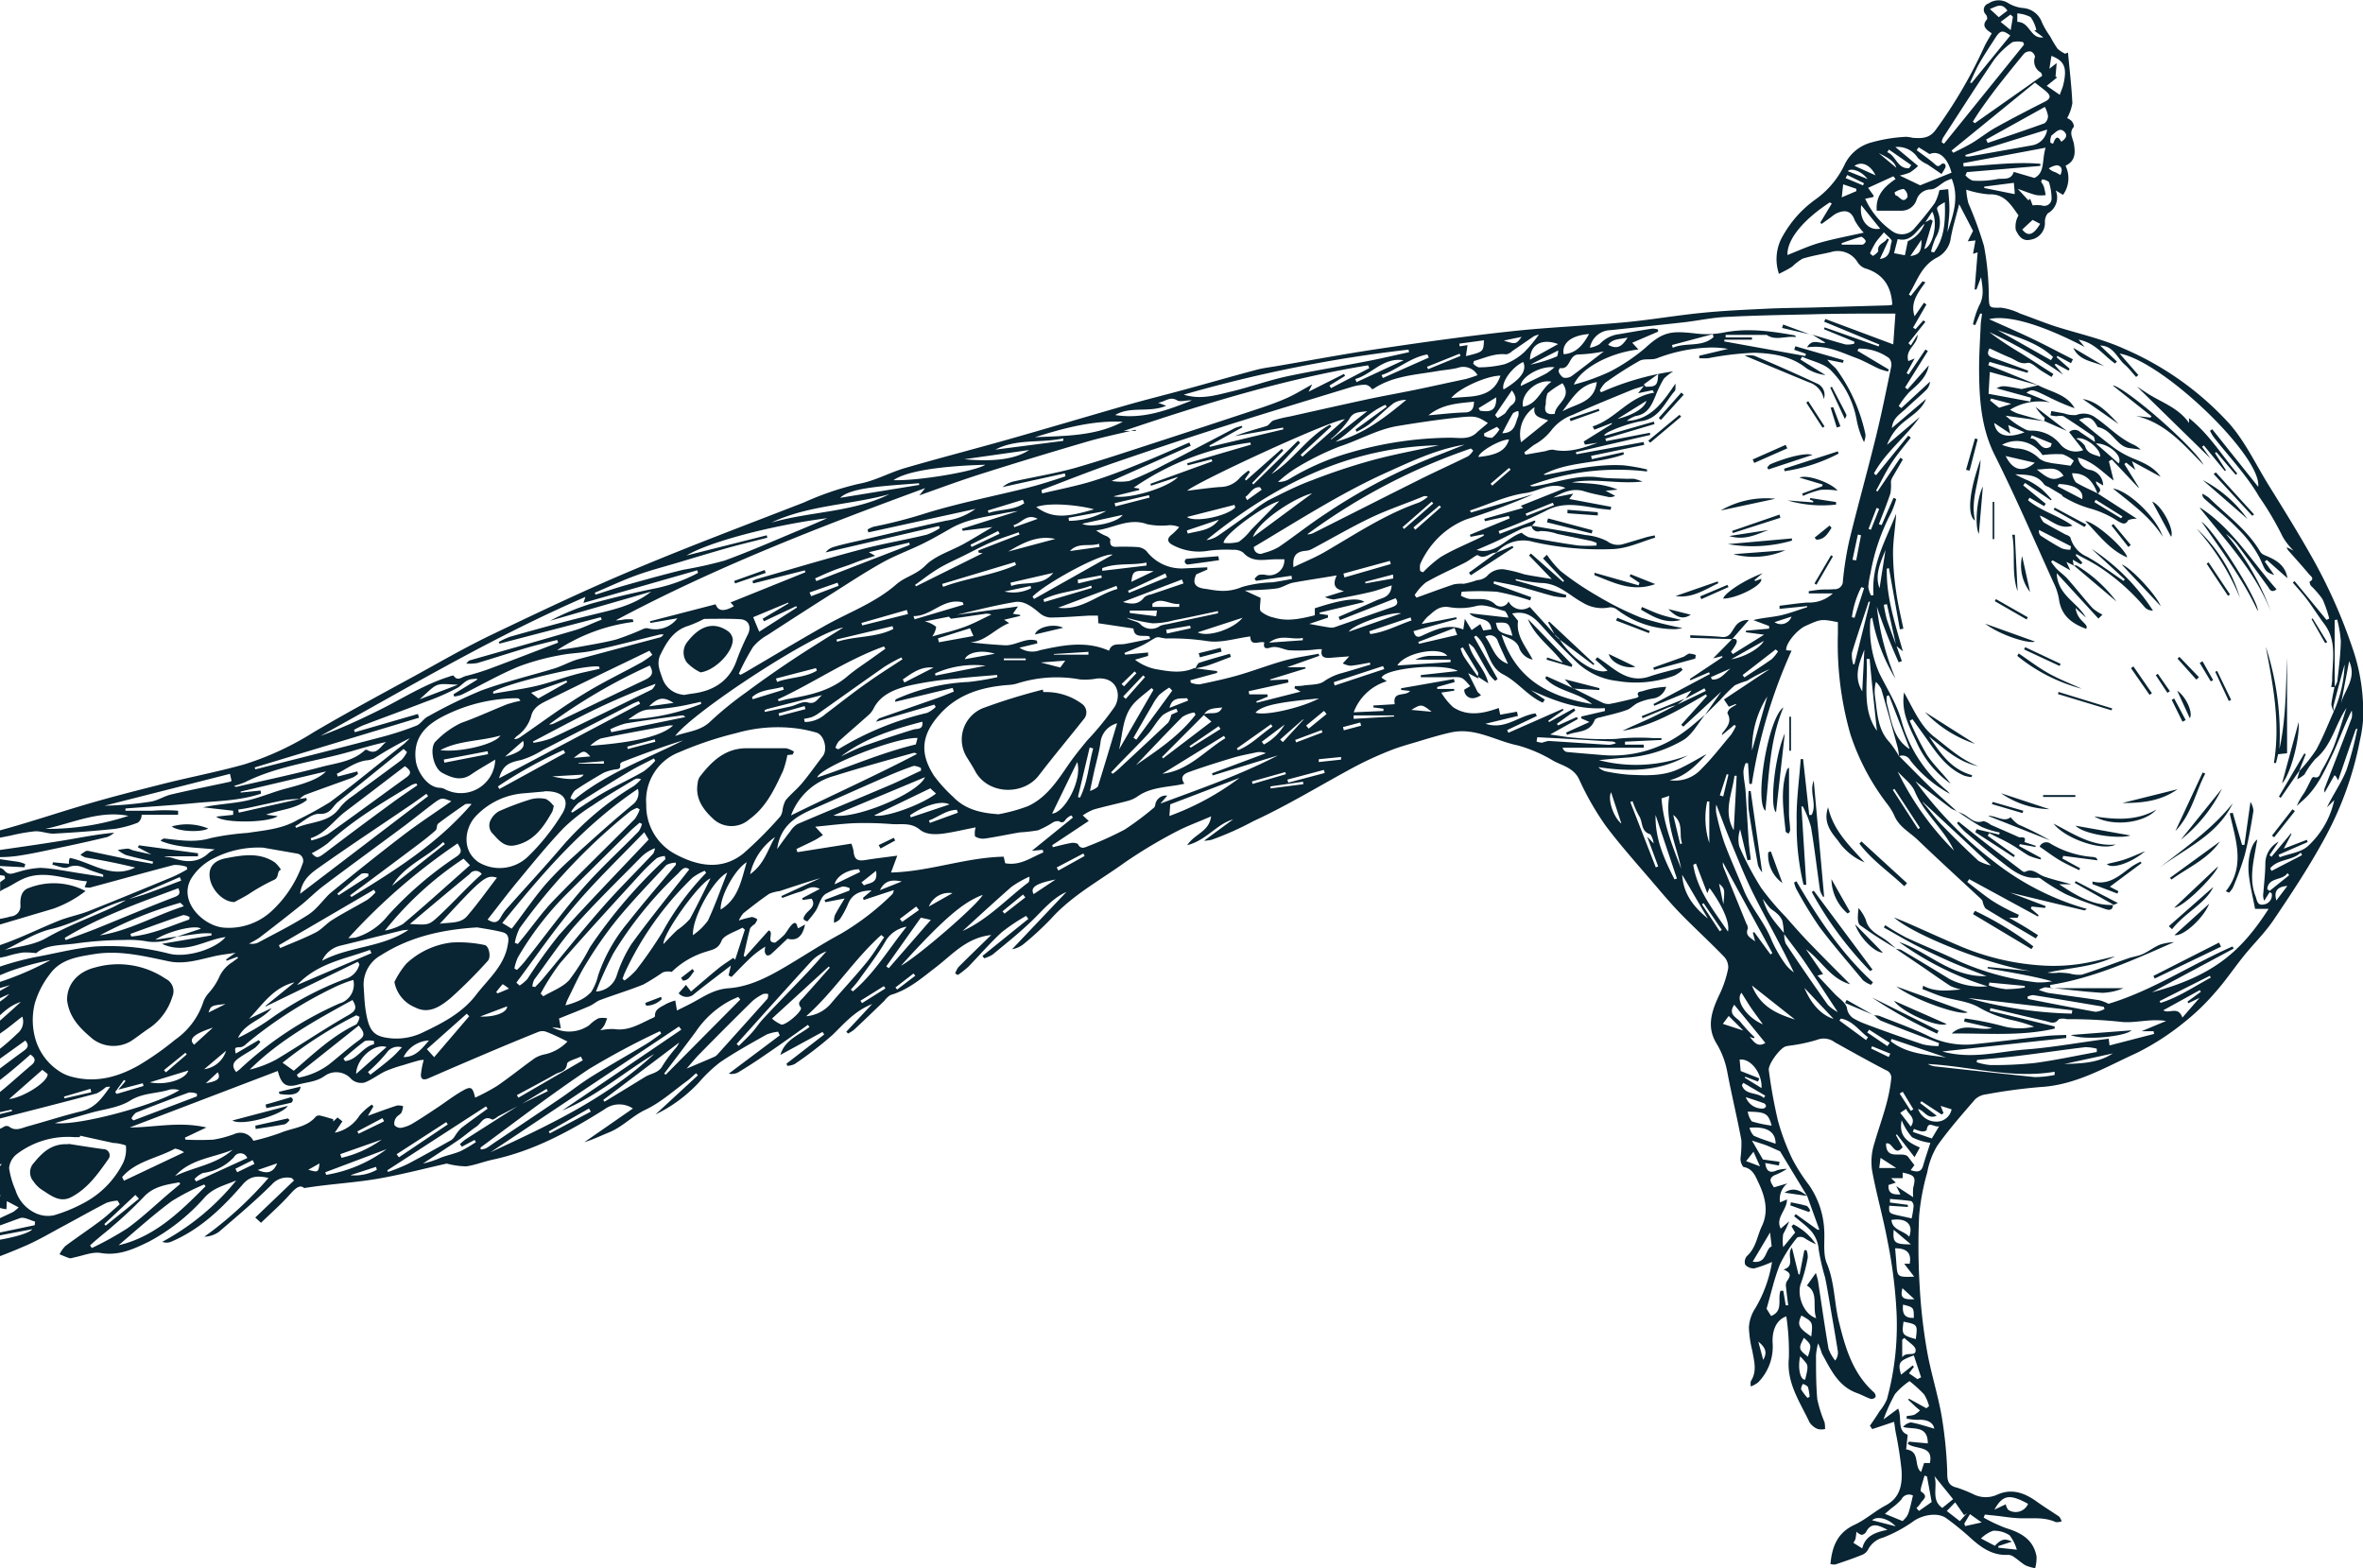 <svg id="Layer_1" data-name="Layer 1" xmlns="http://www.w3.org/2000/svg" xmlns:xlink="http://www.w3.org/1999/xlink" viewBox="0 0 324 215.01"><defs><style>.cls-1{fill:none;}.cls-2{clip-path:url(#clip-path);}.cls-3{fill:#092432;}</style><clipPath id="clip-path"><rect class="cls-1" width="324" height="215.01"/></clipPath></defs><title>peacock-left</title><g class="cls-2"><path class="cls-3" d="M219.3,56.35l-0.08-.3-4,1.34,0.13,0.36,3.91-1.4m-151,56h0c1.66,0.45,3,.83,4.42,1.19a2.26,2.26,0,0,0,.41-0.52c-1.66,0-2.83-1.54-4.84-.67m7.6-1.91a2.89,2.89,0,0,0-1-.88,4.37,4.37,0,0,0-2.13.06,38.89,38.89,0,0,0-4.31,1.62,2.8,2.8,0,0,0-1.07,1.09,1.61,1.61,0,0,0,.29,2.06c0.79,0.87,1.57,1.82,3,1.52,2.62-.55,3.91-2.54,5.1-4.62a4.08,4.08,0,0,0,.2-0.85M99.41,88h0l0.15-.4-2.85-.53-0.07.33L99.41,88m-3.34,4.19c1.94-.24,4.5-2.8,4.4-4.56a1.63,1.63,0,0,0-.65-1.08C97.87,85.2,96,85.76,94.26,88a2.31,2.31,0,0,0-.09,2.83,6.44,6.44,0,0,0,1.89,1.37M5.29,160.74h0l0.08,0.32,5.19-.7,0-.3-5.23.68m4.94,0.57h0l-4.43.56a4.2,4.2,0,0,0,4.43-.56M9.35,156.9c-2.14-.12-3.45,1-4.67,2.52a1.88,1.88,0,0,0-.1,2.56,4.13,4.13,0,0,0,1.11,1.13c1.26,0.79,2.53,1.91,4.16,1,2.2-1.18,3.6-3.17,5-5.16a0.85,0.85,0,0,0-.7-1.38c-1.59-.22-3.17-0.47-4.75-0.72M145.78,86.08c-1.35-.65-3.6-0.08-3.87.92l3.87-.92M30.6,118.94h0l-0.2.44,2.59,1,0.13-.3-2.51-1.1m1.56-.46h0l-0.06.29,3.2,1.1,0.09-.27c-1.08-.37-2-1.32-3.24-1.12m-2.21,1.71h0c0.35,1.32,1.37,1.68,3.76,1.25l-3.76-1.25m2.23,3.44c0.44-.24,1.14-0.6,1.82-1a26.52,26.52,0,0,1,3.53-2c0.81-.32.36-1.19,1-1.42a5,5,0,0,0-.85-1c-2.13-1.42-4.45-1-6.74-.56-1.65.33-2.37,1.25-2.18,2.65,0.21,1.63,1.81,3.37,3.41,3.35M247.79,164h0c-1.2-1-2.12-1.13-3.1-.46l3.1,0.45m0.22,2.19,0.19-.16a1.52,1.52,0,0,0-.44-0.65c-0.72-.22-1.46-0.35-2.2-0.51l-0.08.42,2.52,0.9M167.14,76.81l-0.08-.54c-1.48.12-3,.22-4.44,0.37a0.53,0.53,0,0,0-.17.45,0.52,0.52,0,0,0,.37.32c1.44-.18,2.87-0.39,4.31-0.59m0.37,12.51-0.14-.5-3,.74,0.16,0.56,3-.79m-3.63,2.32,0,0a16.61,16.61,0,0,0,1.7-.4c1.07-.37,2.13-0.79,3.19-1.19l-0.15-.43c-1.42.41-2.85,0.8-4.25,1.26a1.74,1.74,0,0,0-.46.79M57.85,132h0l7.2-1.35L65,130.38c-2.42.36-4.93,0.25-7.14,1.63m6.7,0.37h0c-3,.88-6.31,1.21-8.93,3.18l0.14,0.37,8.79-3.55m-9.28,1.92h0l9.51-2.91a80.42,80.42,0,0,0-8.36,1.72,4.07,4.07,0,0,0-1.15,1.19m-1.2.35a4.66,4.66,0,0,0,2.83,3.48c1.92,1,3.53-.17,4.85-1.25a67.42,67.42,0,0,0,5.13-5.13c0.47-.48.17-2.08-0.46-2.17a16.91,16.91,0,0,0-4.51-.34,10.93,10.93,0,0,0-6.21,2.9,12.16,12.16,0,0,0-1.63,2.51m68.67-19.38-0.2-.39-2.07,1,0.25,0.47,2-1.09m13.87-8.65h0l0.28,0.51,3.23-2-0.14-.25-3.36,1.74m2.26,0.25h0l0.17,0.25a3.66,3.66,0,0,0,2.84-2.25l-3,2m-5.27-3.18h0l6.39-3.3c-2.06.1-6.29,2.14-6.39,3.3m11.75-3.15h0c-3.4,1.72-6.95,3.16-10.09,5.41a0.86,0.86,0,0,0,.79.07c1.76-1,3.51-2,5.26-3,0.79-.45,1.59-1.28,2.37-1.26a1.63,1.63,0,0,0,1.67-1.27m-11.12,3.81h0l0.18,0.48a3.11,3.11,0,0,0,.69-0.16c3.69-1.79,7.38-3.59,11-5.41a7,7,0,0,0,1.19-1l-0.28-.41-12.82,6.46m-1-4.44h0l11-3.25-0.07-.32a1.73,1.73,0,0,0-.42,0c-2.92.73-5.82,1.49-8.74,2.2a2.35,2.35,0,0,0-1.8,1.38l-0.44,2,8.07-3.15c-2.07.48-4.08,1.14-6.09,1.78-0.71.23-1.39,0.37-1.54-.67m9.84-5L143,94.56a80.45,80.45,0,0,0-8.14,2.51,4.63,4.63,0,0,0-2.21,6.9c0.34,0.55.69,1.09,1,1.66,1.75,3.41,6.67,3.45,8.77.72s4.11-5.13,6.15-7.7a1.42,1.42,0,0,0-.21-2.13,8.32,8.32,0,0,0-5.25-1.62M23.56,113.32c0.73,0.68,3.94.87,5,.29a7.67,7.67,0,0,0-5-.29M0,116.53v1a17.51,17.51,0,0,0,2.27-.15c2.17-.31,4.31-0.81,6.46-1.26s4-.87,6-1.35a3.48,3.48,0,0,0,.93-0.59c-2.51.23-4.83,0.72-7.17,1.1-2.83.46-5.66,0.86-8.5,1.27m17.57,22.75h0l0.1,0.26,4.09-1.4-0.14-.37Zm4.5-3.85h0L22,135l-4.77,1.75L17.26,137l4.81-1.54m-4.93,2.63h0l0.13,0.29,5.07-1.91-0.11-.28-5.09,1.9m2.67,2.2h0l-0.14-.4-5.46,1.78,0.17,0.49,5.42-1.87m-0.89-6.56h0c-1.17-.54-8.16,1.79-8.38,2.81l8.38-2.81m1.78,0.83h0c-1.29-.51-9.72,2.62-10.09,3.54l10.09-3.54M9.19,137c0,0.17.06,0.54,0.15,0.91,0.49,2,1.9,3.32,3.39,4.57a4.71,4.71,0,0,0,5.14.33c0.93-.59,1.78-1.3,2.71-1.9a8.13,8.13,0,0,0,3.06-4.26,1.89,1.89,0,0,0-.93-2.44,11.61,11.61,0,0,0-9.63-1.56c-2.32.56-3.85,2.19-3.88,4.36m88.18-30.57h0l-0.07.36c1.8,1,3.67.62,5.55,0.09l-5.48-.45m0.9-1.05h0l0,0.47,6.51,0.42,0-.39c-2.18-.06-4.29-0.89-6.51-0.49m8.37-.59h0l-6.77-.67,0,0.28,6.55,1.17,0.25-.78M105,107.68h0c-2.17.2-4.35,0.43-6.52,0.56a7.73,7.73,0,0,1-1.9-.42,2.14,2.14,0,0,0,.6.66c2.71,1,5.26,0,7.83-.8m-0.83,1.63h0l-0.09-.4c-2.32.32-4.61,1.35-7.29,0.17l1.14,1.9,6.24-1.67m4.49-5.83,0.2-.41a3.29,3.29,0,0,0-1.1-.47c-1.83,0-3.67,0-5.51,0-2.91.05-4.73,1.85-6.33,3.94a1.94,1.94,0,0,0-.27.84c-0.35,2,.64,3.5,2,4.78a3.69,3.69,0,0,0,5.08.19c2.33-1.68,3.46-4.16,4.61-6.61a13.54,13.54,0,0,0,.61-2.2l0.69-.08M93.39,134.09l0.24,0.37c0.81,0,1.11-.76,1.55-1.29l-0.23-.3-1.57,1.22M90.73,137l-0.08-.31-2.19.84,0.14,0.37a3,3,0,0,0,2.13-.9M38.24,149.7L38.31,150c1.84,0.28,2.81,0,2.9-1l-3,.72m-1.79,1.79,0.11,0.44c1.14-.24,2.29-0.48,3.42-0.75a0.56,0.56,0,0,0,.2-0.45,0.44,0.44,0,0,0-.29-0.29c-1.15.33-2.3,0.69-3.45,1m-1.4,2.91,0.05,0.44c1.34-.21,2.69-0.4,4-0.65a1.83,1.83,0,0,0,.64-0.58l-0.23-.22-4.49,1m-3.11-.72c1.19,0.8,6.72-.67,7.6-2l-7.6,2M105,78.58l-0.15-.42-4.19,1.5L100.79,80l4.2-1.44M248.34,45.92l0,0-3.85-1.42-0.14.47,4,0.92m3,9.93-0.34.09,0.84,2.71,0.5-.16-1-2.64M233.12,81.78l0.15,0.38L237,80.5l-0.14-.3-3.78,1.59M248.79,80l0.27,0.18,2.26-3.89-0.26-.15L248.79,80M247.93,55l-0.26.21,2.23,3.44,0.27-.18L247.93,55M228.76,83.52c1.21,1.25,2.07,1.42,3.07.77l-3.07-.77m22.37-11.14-0.26-.32-2.06,1.66L249.05,74c1.11,0,1.58-.85,2.08-1.63M221.75,84.7l-0.16.39,4.5,1.72,0.12-.29-4.46-1.82M226,60.43l0.27,0.27,4.24-3.57-0.23-.25L226,60.43m26.94-3a1,1,0,0,0,.24-0.53c-0.65-1.31-1.35-2.59-2-3.87l-0.23.12,2,4.29m-25.51-.13,0.3,0.27,3.12-3.46-0.33-.29-3.09,3.48m3.66,38.46-6,2.43,0.12,0.28c1.2-.5,2.4-1,3.61-1.5a9.19,9.19,0,0,1,1.06-.29l1.16-.93M214.92,69.9l0,0.48,4.16,0.3,0-.45-4.16-.33M237.1,73.5c2.16,0.66,3.76-.25,5.41-0.83l-5.41.83M224.24,91.43l-3.65-1.75c0.26,1.16,2.19,2.08,3.65,1.75M237.5,72.8l0.1,0.29L244.11,71,244,70.56,237.5,72.8M240.32,63l0.21,0.48,4.53-2L244.84,61l-4.52,2M215.68,94.42l0,0,3.62,0.2c0-.08,0-0.17,0-0.26l-4.75-1.22,1.17,1.31m29.08-19-7.14.54a10.89,10.89,0,0,0,7.14-.54M232.44,90.31l0.08-.49a3,3,0,0,0-.93-0.2,3.8,3.8,0,0,0-.68.41c-1.4.52-2.81,1-4.22,1.51l0.09,0.32,5.66-1.55M235.63,80l-0.12-.27-5.76,2c2.27,0.34,4-.88,5.88-1.77m-17.38-6.82,0.11-.43-6.1-1.63-0.15.54,6.14,1.53M230.48,85c-0.92-.23-1.85-0.41-2.75-0.71s-1.74-.7-2.6-1.06l-0.13.36c1.69,1,3.36,2,5.48,1.41m18.13-16.31,0,0.2-3.5-.27a16.87,16.87,0,0,0,6.64.57c0-.12,0-0.23,0-0.35l-3.54-.55-0.05.22,0.46,0.18M235.93,70l7.49-1.61A12.3,12.3,0,0,0,235.93,70m12.61-7.6c-0.77-.37-3.36.22-5.83,1.27a1.5,1.5,0,0,0-.4.47l0.17,0.23,6.06-2m-1.44,5.27L247.21,68a13.39,13.39,0,0,1,2.42-.83,11,11,0,0,1,2.32.1c-0.76-1-4.1-2.27-5.22-1.78l3.19,0.95-0.08.24-2.75,1m-2.46-3.37,0.07,0.3a23.49,23.49,0,0,0,7.39-2.41L252,61.89l-7.37,2.38m1.07,9.86v-0.3l-8.78.78a19.54,19.54,0,0,0,8.79-.48M237.5,87.64l0,0,2.28-2.61a2,2,0,0,0-1.94,1c-0.43.58-.68,1.43-1.76,1.31-1.43-.15-2.88-0.16-4.32-0.24l0,0.36,5.79,0.18m-18.93-9.09,0,0.32c2.61,1,5.16,2.37,8.34,1.22l-3.39-1.35-0.12.28,1.35,0.9-0.13.34-6-1.71M215.5,91.44l0.09-.28-6.1-6.29c1,2.48,3.26,3.89,4.79,6l-2.14-.72-0.09.3,3.44,1m23.7-42.7c2.93,1.22,5.86,2.45,8.8,3.66a3,3,0,0,1,2.08,2.3,1.68,1.68,0,0,0-1-2.15c-2.81-1.31-5.66-2.57-8.52-3.78a3.49,3.49,0,0,0-1.36,0m2.5,29.82c-2.7,1-5.29,2.8-5.41,3.48,1.84,0,5.52-1.87,5.2-2.71l-0.84.31-0.07-.15,1.11-.93M297.18,95l0.34-.22-1.65-2.38-0.28.18L297.18,95m21.62-6.82,0.3-.12-2-3.26-0.16.09,1.87,3.29m-15.65,5.24,0.29-.16L302,90.68l-0.39.22,1.5,2.5M304,92l-0.26.12,1.86,4,0.32-.15L304,92m-26.68,19.5,0.1-.33-4.2-1.21-0.1.3,4.19,1.23m12.44-39.62-0.23.2L291.83,75l0.33-.27-2.38-2.87m-32.72,67.43,0,0-3.86-2.18-0.21.42,4.1,1.73m41-43.47-0.32.17,1.48,3,0.44-.22-1.6-3M273.22,73.92h0.22v-5.1h-0.22v5.08Zm11.34,35.36c0-.09,0-0.17,0-0.26h-4.42c0,0.09,0,.17,0,0.26h4.42Zm16.59-16.09,0.36-.33-2.68-2.79-0.26.24,2.58,2.88M285.82,72.25l0.24-.32-4.33-2.32-0.15.26,4.24,2.39m17,4.86-0.26.17,2.93,4.41,0.28-.18-2.94-4.4M277.68,88.74l-0.15.31,4.87,2.27,0.14-.29-4.86-2.29m0.18-3.79,0.18-.31-4.37-2.49-0.16.28,4.36,2.51m33.65,29.64,0.3,0.23,2.84-3.59-0.33-.25-2.81,3.61m-19-23.2-0.33.24,2.54,3.66,0.33-.22-2.54-3.68m6,3.33,1.73,3.77c0.49-.74-0.54-3-1.73-3.77m-12.95-40,4.93,3.44c-1.54-1.62-2.9-3.09-4.93-3.44m-16,9.72,0.49,0.1,1.11-4.31-0.38-.09-1.22,4.3m-24,33.85h-0.23v4.66h0.23V98.24ZM284.28,47.7c0.82,1.81,2.75,1.85,4.29,2.54l-4.29-2.54m-0.89,11.39-4.29-3.3a6.14,6.14,0,0,0,1.25,1.49,0.86,0.86,0,0,1-.09.43l3.13,1.38m-7.13,14.24-0.36,0c0.48,2.57-.14,5.24.74,7.75l-0.38-7.78m1,2.95a5.92,5.92,0,0,0,1.09,4.93l-1.09-4.93m5,18.63-0.09.29,7.36,2.23,0.08-.26-7.36-2.26m6.63,23.59c0.55,0.72,3.17,0,5.26-1.76-1.12.46-1.94,0.84-2.79,1.13s-1.69.44-2.46,0.64m-4.6-41,0,0,5.91,5a0.23,0.23,0,1,0,0,0,19.42,19.42,0,0,0-5.42-4.92,1.08,1.08,0,0,0-.52,0m-9.89,31.21a12.22,12.22,0,0,0,6.64,2.19l-6.64-2.19m33.78-37.62a17.38,17.38,0,0,0-6.12-5.32l6.12,5.32m-10.46,2.45c0.49-.93-1.32-4.38-2.59-4.81l2.59,4.81m-25.81-6.89c-0.82,1.57-1.15,5.33-.55,6.5l0.55-6.5m31.94-1.94-0.29.23,5.29,5.73,0.24-.2-5.24-5.76M289.76,124.1h0l0.63-.28-5.78-3-0.14.24,5.33,3M270.81,102l-6.88-4.37a16.7,16.7,0,0,0,6.88,4.37m25.45-18.89c-0.57-1.5-4.13-5.33-5.34-5.7l5.34,5.7m-24.07,2.41c2.16,1.64,6.07,2.8,6.83,2.45l-6.83-2.45m43.08,20.13,0,0,0.88-2.24-0.2-.09-3.48,5.91,0.25,0.17,2.59-3.78m-60.94,21.13c0.53,1.71,2.63,3.87,3.8,3.88l-3.8-3.88m-11.56-10-0.36.11a4.71,4.71,0,0,0,1.94,4.22l-1.58-4.33m8.31,3.8a6.29,6.29,0,0,0,2.2,4.7l0.35-.2-2.56-4.51m21.54-8.64,8.43,3.33a43,43,0,0,0-4.33-2.17,5.19,5.19,0,0,1-1.07-1c-0.88.72-1.89-.17-3-0.2m-1.12-48.83c-1.58,4.38-1.87,7.64-.75,8.36-0.69-2.89.68-5.55,0.75-8.36m33.1,45.11-5.64,7a20.56,20.56,0,0,0,5.64-7m-7.14,12.2,0.21,0.27c2.28-1.66,5-2.81,6.65-5.22l-6.87,5m-12.93-7.17c1.28,1.29,6.16,1.84,7.53,1.34l-7.53-1.34m14-5-7.58,1.89c2.59,0,5.14-.19,7.58-1.89m-0.42,20c1.18,0.23,4-2.35,4.75-4.3l-4.75,4.3M315.18,99l-2.28,8.42c1.1-1.11,2.44-5.94,2.28-8.42m-16.88,14.93c2.25-2.38,2.73-5.32,4.07-7.85l-0.35-.16-3.73,8m-16.73-1c1.69,2.19,6.88,3.83,8.52,2.88-3.17.3-5.65-1.38-8.52-2.87m3.88-18.49c-1.52-.69-3.08-1.29-4.53-2.1s-2.75-1.82-4.12-2.74l-0.2.33a23.45,23.45,0,0,0,8.85,4.51M301.28,72.6A33.42,33.42,0,0,1,307.14,82a21.21,21.21,0,0,0-5.86-9.43m-34.36,67.85-7.23-3.19c1.19,1.64,6,3.71,7.23,3.19m17,1.5c1.84,0.8,7.54.2,8.34-.64l-8.34.64m-23.83-11.76,0,0c-0.5-.42-1-0.88-1.51-1.26-1.08-.77-2.39-1.26-2.75-2.78a6,6,0,0,0-1-1.61c-0.08.88-.24,2,0.22,2.36a57.58,57.58,0,0,0,5.07,3.27m-3.42,6.65a60.85,60.85,0,0,0,8.9,4.94l0.21-.4-9.1-4.54m33-69.81c2.56,2.09,5.14,3.91,6.83,6.62-0.83-2.6-4.58-6.26-6.83-6.62M297.38,127l0.44,0.42c1.78-2.29,4.65-3.59,5.65-5.79L297.38,127m-1.69-16c-2.72,1.59-5.61,1.39-8.54.94,2.27,1.38,6.71,1.07,8.54-.94m2.43,13.47c1.4-.14,5.77-4.64,6-5.67l-6,5.67m-4.48-6.11-0.14-.21a11.35,11.35,0,0,0-1.05.57c-1.66,1.13-3.1,2.76-5.54,2.15l0,0.36,3.42,1.3,0.13-.33-1.17-.61,4.31-3.21m8.26-46.85c2.75,4,5.67,7.88,7.72,12.27,0.18-1.3-5.78-10.87-7.72-12.27M260,135.26c2.73,2,9,4.08,9.79,3.54L260,135.26m44.54-5.44-0.28-.57-9,4.57,0.18,0.36,9.07-4.36m-43.41-8.3,0.38-.42-6.25-5.72-0.28.3c1.72,2.29,4.1,3.89,6.15,5.84m-17.58-10.15,1.2-10.8c-1.43,3.25-2.09,10.16-1.2,10.8m48.14-34.94c-0.1-1-4.13-4.71-5.74-5,1.92,2,3.39,4,5.74,5m-13.11,53.7,0.25-.36a45.19,45.19,0,0,0-8-4.87l-0.28.44,8,4.79m-33.23-24.87a1,1,0,0,0-.24.21c-1,2.83-.49,5.71-0.21,8.57a0.93,0.93,0,0,0,.4.26,1.15,1.15,0,0,0,.21-0.44c0-.75-0.14-1.49-0.15-2.24,0-2.09,0-4.17,0-6.36m60.84,4.89c-2.84,3.55-6.58,6.13-10.13,8.9,3.6-2.71,8-4.5,10.13-8.9m-55.49.56c-0.68,2.06.37,3.34,1.35,4.54a8.18,8.18,0,0,0,3.66,3c-2-2.23-4.26-4.29-5-7.55m29,5.39c0.92,0.63,1.78,1.29,2.7,1.84s1.81,0.93,2.72,1.39l0.14-.26-2.44-1.34,0.12-.36,4.71,0.61a1.11,1.11,0,0,0-.19-0.34,1.57,1.57,0,0,0-.43-0.12,13.16,13.16,0,0,1-5.82-1.82,1,1,0,0,0-1.51.4m-39.59-7.62h-0.31a17.55,17.55,0,0,0,0,2.52c0.38,2.55.82,5.09,1.28,7.63a3.15,3.15,0,0,0,.58,1l-1.57-11.1m49.69-55.62L295,57.08l-0.14.18-2-.23c4.08,0.94,6.58,4,9.29,6.72-1.37-2.49-10.18-10.2-12.36-10.9m-33.37,80.3,0.33-.19-8.06-10.83-0.27.19a49.77,49.77,0,0,0,8,10.83M310.53,77l0.28-.22,2.83,2.5c-0.3-1.86-1.67-2.56-3.15-3.16a1.31,1.31,0,0,1-.6-0.5c-1.77-3-4.6-5-7-7.35a4.87,4.87,0,0,0-.92-0.57,0.88,0.88,0,0,0,.3.7c1.53,1.36,3.15,2.63,4.56,4.1a15.76,15.76,0,0,1,3,4c0.78,1.67.64,1.88,2,2.35L310.53,77m-66,20c-2.07,1.41-4,12.85-2.47,14.18,0.5-4.81.57-9.65,2.47-14.18m60.67,25.21,0.43,0.2a3.1,3.1,0,0,0,.53-0.69,41.15,41.15,0,0,0,1.61-4.42c0.52-2,.88-4.08,1.21-6.14a2.75,2.75,0,0,0-.41-1.2l-0.83,5.89-0.32,0-1.28-4.4-0.41.08c0.79,3.61,2.2,7.24-.55,10.69m5.51-33.43c1,5.25,2,10.46,1.09,15.83h0.29l0.29-1.2,1.23-.13V90.2c-0.18,4.19-.14,8.37-1.05,12.51a38.84,38.84,0,0,0-1.84-13.94m-64.37,32.07L246,121a3.72,3.72,0,0,0,.26.82,56.63,56.63,0,0,0,3.17,5.22c1.89,2.54,4,4.93,6,7.36a3.82,3.82,0,0,0,1.11.64l0.27-.34c-4.36-4-7.57-8.85-10.51-13.89m21.94-9.64,0,0c1.16,0.75,2.28,1.58,3.49,2.23a13.17,13.17,0,0,0,2.46.76l-0.08.28-3.09-.74-0.18.41,5.27,3.42,0.16-.24-3.73-2.69,0.22-.36c1,0.54,2.1,1,3.11,1.62,0.79,0.45,1.5,1,2.29,1.46a9.21,9.21,0,0,0,1.67.53l0-.22L276.84,116l0.11-.25,2.16,0.39,0-.17-1.54-.51c0.34-.89-0.47-0.54-0.79-0.68-1.27-.58-2.55-1.12-3.83-1.69a2.5,2.5,0,0,0-1-.5c-1.26.46-1.93-.57-2.83-1l-0.9-.38m33.4-41.57c3.59,4.56,7.66,8.78,9.77,14.31A34.34,34.34,0,0,0,305.2,73.2a8.2,8.2,0,0,1,1.57,1.51c1.4,1.87,2.77,3.78,4.15,5.67,0.28,0.39.47,1,1.23,0.43-3.41-3.82-6-8.27-10.43-11.17m-12,54.45h0c-2.86.09-5.12-1.35-7.38-2.84H284c-1.34-.37-2.57-0.65-3.75-1.07-0.85-.3-1.52-1.19-2.6-0.62a0.57,0.57,0,0,1-.41-0.15c-1.64-1.25-3.29-2.49-4.92-3.75-1.28-1-2.53-2-3.79-3l-0.2.21a13.74,13.74,0,0,0,1.13,1.21c1.56,1.32,3.11,2.66,4.73,3.91s3.07,2.58,5.3,2.36a1.06,1.06,0,0,1,.49.26,28.54,28.54,0,0,0,3.27,2c1.72,0.78,3.52,1.38,5.31,2,0.44,0.15,1.11.38,1.16-.52M261.08,94.91c-0.46,2.8.78,4.84,1.74,6.93a13.85,13.85,0,0,0,4.64,5.62c-1-1.36-2.34-2.55-3.28-4a39.87,39.87,0,0,1-2.33-4.64l0.38-.2c0.72,1,1.45,2,2.15,3,1.33,1.91,2.69,3.78,4.94,4.74a4.86,4.86,0,0,0,1,.2l0.08-.27c-2.9-.79-4.38-3.06-5.9-5.3,2.07,1.67,4,3.51,6.74,4.07-2.32-.86-4.07-2.52-6-4s-2.89-3.85-4.2-6.17M293,53l10.1,9.88-1.17-1.62,0.25-.18,2.88,3.51,0.15-.1-1.51-2.37,0.19-.13,2.66,3.12,0.21-.18c-2.13-2.51-3.83-5.38-6.61-7.59,0,0.38,0,.52,0,0.67-1.43-2.1-3.78-2.82-5.73-4.08L293,53m-46,57.58h0.19a14.33,14.33,0,0,1,1.12,2.82c0.49,2.88.82,5.79,1.24,8.69a3.37,3.37,0,0,0,.45.92l0.11-.1-1.42-15.87c-0.66,1.61.5,3.24-.3,4.71h-0.32l-0.84-7.66-0.33,0c-0.2,2.9-.63,5.8-0.55,8.69a34.47,34.47,0,0,0,.94,8.54l0.38,0L247,110.59M205.23,75.76l-0.24.16-3.58,2.61,0.26,0.35,5.85-3.8-0.14-.22-2.15.9m8,11.39,0.45,0.42,4.8,3.62,0.13-.16-6.17-5.78-0.18.09,1,1.82M260,23h0c-0.21-.89-1.27-1.45-2.39-2L260,23M42.27,160.4h0c1.36,0.38,1.39.36,1.54-.87l-1.54.87M237,106.22h0l-0.24-.07-0.95,2.92,0.47,0.13,0.72-3M184.14,99.7h0l0.12,0.44,2.37-.63-0.12-.44-2.37.63m-30.35-5.9h0l0.33,0.31,1.7-1.8-0.25-.24-1.78,1.72m-84,41.78h0a8,8,0,0,0-.86-0.62,11.75,11.75,0,0,0-.9,1.1l0.21,0.16,1.56-.65M253.28,24h0l-0.22.42,2.39,1,0.12-.3L253.28,24M241.76,186.47h0c0.58-1,.33-1.7-0.67-2.5l0.67,2.5M30.93,137.67h0c-2,.22-2,0.22-2.34,1.17l2.34-1.17M140.64,90.53h0c0-.08,0-0.16,0-0.24h-3v0.24h3Zm116.07,52.9h0l-0.16.34,2.42,1.17,0.22-.46-2.47-1M125.5,133.79h0l-0.25-.3-2.47,1.91,0.23,0.29,2.49-1.9M236.3,124h0c0.21-2.09.19-2.14-.59-2.82L236.3,124M28.22,148.54h0c1.71-.32,2.06-0.67,1.64-1.51l-1.64,1.51M207.14,64.4h0l-0.24-.23-2.52,2.16,0.23,0.26,2.52-2.19M180.82,104.1h0l0,0.39,3.06-.33,0-.36-3,.3m-99.94-.38h0c-0.85-.88-0.88-0.88-2.27.2l2.27-.2m1.86,1h0l0-.35-3.49.28v0.07h3.5ZM257.66,69.79h0l-0.35-.15-1.11,2.88,0.33,0.12,1.13-2.85M262,152.32h0l0.35-.21-1.46-2.41-0.42.25,1.53,2.38M206.19,46.7h0c1.62,0.54,1.71.51,2.44-.51l-2.44.51m55.74-11.58h0c1.28-.22,1.53-0.59,1.53-2.25l-1.53,2.25M234.58,92.84h0l0.16,0.33c1.14,0.11,1.76-.89,2.55-1.51l-2.7,1.19M12.51,149.77h0l-0.1-.47-3.64,1.07,0.07,0.24,3.68-.84M5.16,122.59h0c0.81,1.23.81,1.23,1.71,1.1l-0.77-1.4-0.94.3M86,102.37h0l0.08,0.34,3.78-1-0.09-.33-3.77,1m35.38,33.1h0l-0.19-.26-3.21,2,0.22,0.33,3.18-2m124.26-51h0l-2.33.76a1.54,1.54,0,0,0,2.33-.76m-64.31,15.88h0l-0.12-.32-3.62,1.35,0.13,0.34,3.61-1.37M25.6,144.58h0l-0.17-.23-2.95,2.39,0.27,0.3,2.86-2.46M213.08,69.26h0l-0.18-.32-3.71,1.49,0.12,0.31,3.77-1.47m34.75,122.41h0l0.29-.14a6.59,6.59,0,0,0-.23-1.37,1.57,1.57,0,0,0-.69-0.4,1.43,1.43,0,0,0-.25.73,7.82,7.82,0,0,0,.88,1.18m8.24-167.13h0c-0.86-1.14-2.31-1.57-2.71-1.08l2.71,1.08M282.5,24h0c0.33-.68.24-1.21-0.44-1.34a2.6,2.6,0,0,0-1.14.43,2.11,2.11,0,0,0,.88.52,6.48,6.48,0,0,1,.7.39m-46.7,103.69h0l0.28-.18-2.49-3.66-0.23.15,2.43,3.69M193.52,97.34h0l2.78,0.26c-1.35-1.07-1.44-1.08-2.78-.26m67.33,79.3h0c-0.32,1.27,0,1.6,1.64,1.51l-1.64-1.51M275.7,55.36h0l-2.7-.72-0.13.27,1.23,1,1.6-.5m-115.79,31h0L160,86.87l3.26-.72-0.08-.36-3.29.56m14.31,21.49h0l0,0.27,4.51-.58-0.05-.34-4.5.65m-31.46-17h0l2.68,0.69,0.68-.94-3.36.25m48.34-11.5h0L191,78.78l-3.8,1L187.21,80l3.89-.69m48.29,79.89h0l1.93,0.73-0.89-2-1,1.27M147.77,79.5h0l0.06,0.5,3.25-.78L151,78.89l-3.24.6m-41,18.37h0l0.09,0.32,3.59-.94-0.12-.42-3.57,1M34.89,159.59h0l-0.25-.51-2.36,1.18,0.24,0.48,2.38-1.15m17.77-5.83h0l-0.23-.44L49,155.14l0.17,0.32,3.49-1.7m118.1-85.62h0L171,68.58l2-1.43-0.24-.34c-1-.08-1.35.9-2,1.33m0.9,39h0l0.07,0.36,4.58-1.34-0.08-.29-4.57,1.28m-123.57,54h0a6.28,6.28,0,0,0,3.58-.75L51.56,160l-3.45,1.12m265.52-39.64h0c-1.6.12-1.81,0.9-1.51,2l1.51-2M157,92.84h0l-0.26-.23L154,95.51l0.36,0.32,2.65-3M276,2.3h0L275.66,2l-1.35,1,1.38,1.13L276,2.3M175.53,101.41h0l0.37,0.35,2.81-3.06-0.06-.05-3.13,2.76M290.83,71.07h0l0.19-.25-3.66-2.29-0.2.32,3.67,2.22M137.05,73.16h0l-0.19-.35-3.79,1.88L133.22,75l3.84-1.81M259.93,209.29h0c-1.13-1.16-2.59-1.42-3.24-.83l3.24,0.83m-64.28-159h0l0.17,0.33,4.44-1.82-0.13-.3-4.48,1.8M126,124.78h0l-0.37-.48-2.25,1.7,0.32,0.41,2.31-1.63M75.72,106.46h0c2.46,0.56,3.91.46,4.3-.25l-4.3.25m137.92-58.4h0L209.82,50a19.26,19.26,0,0,0,3.68-1.14,2.19,2.19,0,0,0,.15-0.79m15.77,63.66h0l0.95,4,0.27-.07c-0.48-1.23.29-2.76-1.22-3.92M38,159.52h0l-2.66.91c1.17,0.53,2.1.47,2.66-.91M192.31,72.3h0l0.21,0.23,4-3.5-0.21-.24-4,3.5M144.5,89.67h0v0.1h4.74l0-.39-4.73.3M254,76.76h0l0.51,0.08,0.66-3.45-0.43-.09L254,76.76m4.78,66.69h0l0.33-.45-2.83-1.81-0.26.38,2.76,1.87m-118.19-20.4h0l-0.32-.38-2.81,2.3,0.27,0.32,2.86-2.23m0.79-42.38h0l-0.07-.32-3.58.76a5.44,5.44,0,0,0,3.66-.45m-20.74,41.4h0l3-1.19c-1.19-.24-2.29-0.26-3,1.19m73.17-49.71h0l0.24,0.29,3.52-3.1-0.21-.23-3.55,3m-30.74,30h0l0.19,0.21,4.08-2.56-0.25-.38-4,2.73m16-2.8h0l0.34,0.4,2.45-2-0.35-.43-2.43,2m46.29-46.75h0l0.25,0.3c1.44,0,1.64-.17,1.71-1.75l-2,1.45m32.35,27.93h0l0.82-5.25c-0.78,1.89-1.47,3.52-.82,5.25M65.83,139.39h0c2.08,0.09,3.73-.58,3.7-1.4l-3.7,1.4m191.8,20.77H260l-2.15-1.39-0.18,1.39M162.91,96.05h0l-0.14-.31c-1,.06-2.07-0.17-2.41,1.32l2.56-1M269.34,208.92h0l0.1,0.34,2.27-.5-1.6-1.14-0.78,1.3M254.27,22.74h0l2.89,1.3c-0.67-1.38-1.85-2-2.89-1.3m-112,48.4h0c-1.51-.79-2.19.6-3.3,0.87l0.1,0.28,3.2-1.14M28,146.61h0A3.64,3.64,0,0,0,31,144.08L28,146.61M223.17,46.28h0c-1,.27-2,0.1-2.67,1,1.36,0.76,2,.06,2.67-1M118.12,121h0l0.35,0.41c0.68-.4,1.95-0.17,1.65-2l-2,1.59M262,154.48h0c0.81-1.2-.37-1.66-0.64-2.43l-0.81.54,1.45,1.89M148.71,117.37h0l-0.16-.34-3.66,1.92,0.23,0.42,3.6-2m-77-15.78h0l-2.47,2.16c2.06-.56,2.83-1.23,2.47-2.16m55.64,22.71h0l3.24-1.83a3,3,0,0,0-3.24,1.83m125.36-99h0l-0.19,1.76,2-.85,0-.32-1.73-.59M89,96.85h0l3.36-.47c-1.4-.88-2.13-0.75-3.36.47m152.84,53.71h0l0.2-.32-3-1.76-0.2.31c0.43,1.43,2.14.92,3,1.77M111,81.24h0l0.23,0.51L115,80.32l-0.16-.42L111,81.24m67.63,6.55h0l0-.32c-1.46.33-3-.6-4.62,0.65l4.65-.33M263,113.68h0l0.25-.16-3.5-5.35-0.22.14,3.47,5.37m-90-12h0l0.29,0.41a7.21,7.21,0,0,0,2.85-2.74L173,101.72m30.5-42.33h0c0,0.13,0,.26,0,0.39a2.14,2.14,0,0,0,1.1.25,4.52,4.52,0,0,0,1-1.15l-0.35-.35-1.71.87m56.22-33h0l0.14,0.38c0.57,0.09,1,1.24,1.65.24a1.28,1.28,0,0,0-.53-1.11,2.75,2.75,0,0,0-1.26.49m-38,31.05h0c2.19-.55,3.72-1.48,4-2.49l-4,2.49m-94.39,55.05h0l0.13,0.34,3.84-1.4-0.14-.39c-1.44,0-2.55,1-3.82,1.45M281.18,61.24h0l0.14-.44-2.74-1.11-0.18.44c1.13-.13,1.36,1.93,2.77,1.12M275.24,1.45h0c-0.81-1.18-1.57-.5-2.4-0.22l1.22,1.13,1.18-.9M191.15,98.26h0l0-.16h-5.55c0,0.16,0,.32,0,0.47l5.5-.32m29.8,10.38h0c-0.51,1,.36,3.48,1.42,4.31l-1.42-4.31m15.29,31.75h0l2.84,0.93-2-2-0.83,1.12M150.76,75h0l-0.06-.44c-1.32.44-2.86-.25-4,1l4.1-.57m160.07,46.91h0l0.31,0.27,2.7-2.16-0.24-.29c-0.65,1.06-2.6.52-2.77,2.18m-48.46,58.81h0c0-1.43,0-1.44-1.48-1.82-0.08,1,0,1.88,1.48,1.82m53.23-63.45h0l-0.17-.35c-1.17,1.14-3.12.84-4.2,2.16l0.19,0.35,4.18-2.16m-158-49h0l-0.1-.36L152.83,69l0.11,0.44,4.71-1.22m102,100.41h0c-0.13,1.76.1,2,2.36,2l-2.36-2m-4.05-88h0l-0.39-.12a12.75,12.75,0,0,0-1.29,4.11l0.36,0.1,1.32-4.1m-16.25,69.76h0A2.38,2.38,0,0,0,241.8,152a0.52,0.52,0,0,0,.35-0.32,0.5,0.5,0,0,0-.27-0.39c-0.79-.29-1.6-0.55-2.51-0.85M181.64,106h0l-0.12-.43-5,1.33,0.12,0.42,5-1.33M158.19,78.32h0c-2.8-.14-2.87-0.1-3.06,1.46l3.06-1.46m-129,62.59h0c-2.69.88-3.38,1.6-2.57,2.34l2.57-2.34M136.41,89.64h0c-1.87-.58-3.73-0.19-4.12.75l4.12-.75M15.78,149.72h0L16,150l3.68-1.09-0.1-.37-3.36.87,1-1.17L17,148.08l-1.19,1.64m139.1-66h0c0,0.11,0,.22,0,0.33l3.61,0.45,0.12-.78h-3.74Zm79.46,31.9h0v-5.72l-0.3,0a11.19,11.19,0,0,0,.3,5.7m3-25.2h0c2-.32,4-1.6,4.48-2.52l-4.48,2.52m-75.68-7.15h0l0-.46c-1.22.2-2.48-1-3.68,0v0.43h3.64ZM282.63,19.44h0c0.56-.38,1-0.88.35-1.44s-1.19.25-1.69,0.57a1.89,1.89,0,0,0-.15,1l0.36,0.14c0.28-.71.57-1.32,1.13-0.27m-35.29,164h0c-0.77,1.46-.74,1.58.55,2.59,0.51-1.61.51-1.61-.55-2.59M278.68,30.17h0l-1.4,1.3c0.75,1,1.53.79,2.45-.78l-1-.52m-31.21,159h0c0.13-.63.25-1,0.29-1.41a1.27,1.27,0,0,0-.1-0.77,8.43,8.43,0,0,0-.89-1c-0.38,1.84.12,3.32,0.71,3.18M103.11,95.59h0l0.1,0.29,4.26-1.31-0.13-.4c-1.42.44-3,.33-4.23,1.43m41.62,25h0c-2.76.54-3.5,1.11-3,2l3-2m58-64.63h0l0.2,0.34c1.63,0.28,2.25-.16,2.23-1.83l-2.43,1.49m49.79-22.65h0l0,0.23c1,0,1.92,0,2.87,0a0.79,0.79,0,0,0,.44-0.47,1.24,1.24,0,0,0-.61-0.62c-0.93.24-1.82,0.58-2.73,0.89M259,20.51h0l-0.24.36c1.21,0.44,1.38,2.32,3,2.19l0.3-.42L259,20.51M174.48,99.62h0l-0.21-.31-4.69,3.32,0.17,0.24c1.82-.74,3.15-2.18,4.74-3.26m81.37,43h0l0.27-.38c-1.22-.88-2.09-2.28-3.72-2.56l-0.2.27,3.64,2.67M146.51,71h0l0.06,0.42a10.67,10.67,0,0,0,5.13-1.37l-5.19.95M60.85,104.15h0l0.08,0.43,6-1.17-0.08-.4-6,1.14m99.15-25h0l-0.21-.52L154.67,81l0.13,0.3L160,79.15m2.73-6.41h0l0.13,0.43c1.51-.4,3.18-0.41,4.26-1.91l-4.39,1.48M19.05,164.36h0l-0.49-.51-4.26,4,0.19,0.21,2.63-2.11,1.92-1.58M207.38,87.18h0c-0.51-1.85-.51-1.85-2.27-1.79,0.25,1.19.44,1.34,2.27,1.79m-89.44,32.38h0l-0.16-.36c-1.47,0-3.1.91-3.34,2.06l3.5-1.7m-67.43.57h0l0-.33a1.93,1.93,0,0,0-.94,0c-1.13.88-2.21,1.82-3.31,2.74l0.17,0.22,4.12-2.65m73.25-26.91h0l0.2,0.39L128,91.54c-1.78-.19-3,0.8-4.27,1.67M81,152.4h0L80.75,152l-5.51,3.15,0.15,0.26,5.65-3m196.59-17h0l0-.22-4.86-.46-0.08.4a13.85,13.85,0,0,0,2.33.51,17.61,17.61,0,0,0,2.59-.22m43.39-39h0c0.43-1.79,2.19-3.39,1.1-5.76L321,96.39m-31.31,48.06h0l-6.65,1.45c2.3-.08,4.62-0.11,6.65-1.45m-27.26,10.34h0l-0.15.42,2.6,0.9,1-1.67c-0.74.19-1.5-.89-1.72,0.56a1.14,1.14,0,0,1-.72.13,6.43,6.43,0,0,1-1-.33M157.2,77.55h0l0-.41c-2,.42-4.11,0-6.07.77l0,0.36,6.06-.72m133.32-14h0c0.59-1.05-1.37-2.76-3.14-2.75l3.14,2.75m-5.83-3.41h0a3.41,3.41,0,0,1,1.2,1c0.31,1.11,1.25,1.18,2.08,1.49,0.14-1.07-2.14-2.87-3.28-2.5M106.4,93.05h0l0.15,0.46c1.77-.67,3.79-0.55,5.45-1.55l-0.11-.35-5.5,1.43m154.75,90.41h0l-0.32.24v2.43c0.55-.88,1.88,0,1.84-1,0-.56-1-1.09-1.51-1.63m42-49.4h0L303,133.8l-6.89,3.47,0.13,0.25c2.49-.78,4.62-2.25,6.89-3.47M140.44,69h0l-0.19-.47L135.44,70l0.11,0.34C137.14,69.8,139,70,140.44,69m9.27,11.62h0l-0.1-.32c-2.12.81-4.49,0.85-6.54,1.89l0.11,0.36,6.53-1.93M282.28,66.38h0l-0.16.3,3.38,1.76c0.25-1.23-1.09-2-3.21-2.07m-99.81-6.13h0l0.08,0,4.91-3.86c-1.19.17-1.95,0.08-2.49,1.12a13.42,13.42,0,0,1-2.5,2.7M118.12,85.43h0l0.1,0.33,6.28-1.56-0.16-.56-6.22,1.78M46.64,158.23h0l0.19,0.53a15.35,15.35,0,0,0,5.51-2.5l-5.69,2M189.8,91.71h0l-0.17-.38-6.75,2.21L183,94l6.78-2.25M205.94,59.4h0c1.84,0,1.8-1.38,2.24-2.34a1.66,1.66,0,0,0,0-.7,1.62,1.62,0,0,0-.73.31c-0.51.85-.95,1.74-1.47,2.74M58.82,142.67h0a4.14,4.14,0,0,0-3.49,2.28c1.66,0,2.5-1.14,3.49-2.28M247,180.38h0c-0.6,1.29-.42,1.68,1.35,2.88,0.23-2,.2-2-1.35-2.88m8.63-91.31h0c-0.68,1.83-1.53,3.66-.29,5.73,0.1-2,.2-3.88.29-5.73M73.78,95.79h0l4-2.25-0.13-.22L72.82,95l1,0.78m80.11-25.18h0l-5.56,1.22c1.28,0.63,4.93-.18,5.56-1.22m129.95,4.78h0l0.07-.48-4.36-2.23a0.8,0.8,0,0,0,.24.8c0.94,0.61,1.89,1.21,2.88,1.73a3.63,3.63,0,0,0,1.18.18m-4.61-11h0c1.78,1.46,2.33,1.58,3.66.86-0.92-1.45-2.28-.86-3.66-0.86m-31.87,71.08h0c0.94,2.28,2.4,3.77,4,4.25l-4-4.25m-59.66-48.9h0l0.13,0.38c2-.24,3.78-1.23,5.66-1.86l-0.13-.42-5.66,1.9M261,181.23h0c-0.25,1.77-.2,1.85,1.68,2.39,0.26-2,.26-2-1.68-2.39M199.46,86.1h0l-5,1.93,0.1,0.25,5.24-1.22-0.36-.95m-49.55,16.52h0l-0.48-.14-1.61,6.8,0.28,0.09c1.06-2.12,1.19-4.5,1.81-6.74m34.31-24h0l0.14,0.54,6.36-1.84-0.13-.43-6.37,1.74M268.08,206h0l-1.15,1.19,1.79,1.39,1-1.11-0.41.29L268.08,206m5.35-148h0c0.26,1.73,1.77,2.19,4.16,1.28l-2.23-1,0.28,1.18L273.44,58M234.95,46.21h0l-0.11-.39-5.59,1.49,0.11,0.38c1.78-.8,4,0,5.6-1.48M130.17,110.3h0c-1.15-.61-3.53.2-5.39,1.49l0.1,0.29,5.29-1.77m141.9-84.73h0l0,0.2,4.17,0.84c0-.54-0.07-1-0.11-1.55l-4,.51m-10.35,144h0c0.62-1.71-.41-2.61-2.44-2.3,0.14,1.44,1.62,1.41,2.44,2.3m-23-33.45h0c-0.91,1.07.79,3.44,2.94,4.33-0.51-.71-1-1.37-1.48-2.05s-0.93-1.45-1.46-2.28m16.42-108h0c-0.31,2,.93,3.55,2.6,3.23l-2.6-3.23M20.54,148.41h0c2.2,0.45,4.92-.4,5.28-1.62l-5.28,1.62m84.27-51h0l0.07,0.21c1.18-.25,2.37-0.49,3.55-0.76,0.78-.18,1.64-0.74,2.29-0.55,1.08,0.32,1.29-.41,2-1l-7.56,1.92a1.73,1.73,0,0,0-.38.21m84.65-46h0l0.18,0.39,6.3-2.8-0.19-.43c-2.34.4-4.1,2.09-6.28,2.83M54.38,158.27h0l0.32,0.42,6.7-4.51-0.22-.31-6.8,4.4m83.85-82.64h0l6.47-1.73c-2.48-.55-4.48.57-6.47,1.73m100.7,16.93h0l0.25,0.33c1.25-.83,2.52-1.63,3.74-2.5a5.06,5.06,0,0,0,.87-1.07l-0.32-.27-4.53,3.51m1.29,10.33h0l2.09-7.39a13.42,13.42,0,0,0-2.09,7.39m-182.69-7h0l5.25-2c-3.22-.16-2.64-0.36-5.25,2m81-16h0l0.12,0.46c1.9-.69,4.19.15,5.76-1.8l-5.87,1.35M242.7,169h0L240.32,173c2,0.34,1.68-1.77,2.6-2.09L242.7,169M205,56.91h0l0.33,0.42a6.43,6.43,0,0,0,1.07-.68,8.79,8.79,0,0,1,.74-1c0.86-.58.83-1.2,0.16-2.12L205,56.91M51.28,143.22h0l0-.47a2.63,2.63,0,0,0-1.26,0c-1,.74-2,1.6-2.93,2.41l0.23,0.34c1.68-.16,2.41-2,4-2.32m83.83-51.9h0a13.22,13.22,0,0,0-6.94,1.06l0.06,0.3,6.88-1.36M275,62.53h0c1,2,2.38,2.33,4,.92l-4-.92m-35.36,89.9h0a2.92,2.92,0,0,0,.56,1.34,17.51,17.51,0,0,0,2.72.58c-0.47-1.68-.8-1.87-3.27-1.92m-36-65.13h0c1,1.3,1.21,3.06,3.12,3.73-0.52-1.14-1-2.12-1.4-3.11a1.13,1.13,0,0,0-1.73-.61M133,86.15h0l-4.39,1.38,0.13,0.54,4.73-.86L133,86.15m101.17,39.8h0l-3.52-6c0.16,2.66,1.61,4.44,3.52,6M136.43,61.66h0l9.36-1.21,0-.34c-3.08.68-6.34,0-9.31,1.54M79.9,145.38h0l-0.26-.5c-0.66.33-1.85,0.6-1.89,1-0.12,1.11-1,1.07-1.59,1.41-1.75,1-3.53,1.92-5.29,2.88l0.21,0.35,8.83-5.13M185.84,52h0L186,52.4l6.45-3c-2.82-.44-4.33,1.93-6.64,2.58m27.33-1.62h0c-2.11-.24-4.69,1.48-4.62,2.57,1.14-.55,2.32-1.1,3.48-1.71a8.46,8.46,0,0,0,1.15-.87m-87.9,34.1h0l0.15,0.47,6.72-2L132,82.59c-2.67-.65-4.29,1.93-6.76,1.89M280.14,5.1h0l-1.2-.89,0.27-.1a4.92,4.92,0,0,0-.78-1.76,4.57,4.57,0,0,0-1.83-.51V3c1.75,0,1.74,2.34,3.54,2.13M53.72,121.5h0L61,115.74l-0.23-.28c-2.25,2.11-5.33,3.22-7,6M192.1,84.11h0c-1.36-.32-6.75,1.63-7.15,2.51l7.15-2.51m-69.61,2.18h0l-0.11-.43-7.69,1.83L114.78,88c2.51-.82,5.29-0.53,7.7-1.75m133.92-3.75h0l-0.18,0c-0.77,2.34-1.58,4.66-2.29,7a4.23,4.23,0,0,0,.17,1.58l0.17,0,2.13-8.54m-32.55,27.31h0l-0.31.13,3.49,8.95,0.33-.12-1.51-4.09,0.89,0.93a3,3,0,0,0-.45-1.25c-1.35-.38-1-1.7-1.56-2.53a12.65,12.65,0,0,1-.88-2m-121,10h0c2-1.42,2.42-3.43,3.43-5.1a8.46,8.46,0,0,0-3.43,5.1m98.37-72.56h0L201,48.83c2.4-.59,2.4-0.59,2.47-2.17l-3.38.46,0.05,0.37,1.1-.17m12.4-.14h0c-2.23-.83-3.83.07-3.86,2.14l3.86-2.14m26.24,107.44h0a2.57,2.57,0,0,0,.58,1.11c1,0.45,2,.75,3,1.1,0-1.62-1.15-2.39-3.58-2.2m19.48-12.16h0l-0.11.31c2.2,1.73,4.94,1.84,7.58,2.22l-7.48-2.54m4.87,60h0l-0.35-.13c-0.17.76-.69,2.06-0.46,2.2,1.13,0.71.16,1.12-.08,1.61a3.3,3.3,0,0,1-.56.65l0.35,0.39,1.74-1.22-0.64-3.5m-100-115.75h0c1.44,0.72,4.91-.46,6.15-2l-6.15,2m-23.11-25h0l-8.89,1.26c4,0.38,7,0,8.89-1.26m-86,81.9h0a1.86,1.86,0,0,0-2.07.72A21.51,21.51,0,0,1,50.45,147l0.33,0.37c1-.77,2-1.53,2.92-2.33,0.52-.44,1-1,1.48-1.51M83.68,100h0l0.14,0.4,10.13-2.07a0.46,0.46,0,0,0-.47-0.23c-2.56.35-5.13,0.68-7.69,1.1a11.08,11.08,0,0,0-2.11.8M206.91,60.26h0c-1.24,0-4.13,1.69-4.2,2.4,2.63-.27,3.74-0.9,4.2-2.4M256.4,34.75h0l0.39,0.34a2.09,2.09,0,0,0,.75-0.64c-0.19-1.07.92-1.09,1.21-1.75L259,32.83l-1.24,2.68c1.6-.21,1.3-1.57,1.62-2.39,0.1-.26-0.71-0.86-1.07-1.26-0.5.62-.89,1-1.19,1.49a14.13,14.13,0,0,0-.73,1.41M33.91,158.81h0a1,1,0,0,0-1.82-.15,7,7,0,0,1-4.26,2.18,3.47,3.47,0,0,0-1.16.83L26.89,162l7-3.2m204.23-52.42h0l-0.3,0c-0.31,2.47-1.58,4.89-.1,7.46q0.2-3.72.4-7.44m16,105.15h0l1.22,0.77c0.4-1.69,1.76-2.21,3.46-2.55-1.26-.65-2.22-1.08-2.94.3a0.82,0.82,0,0,1-.63.39,1.86,1.86,0,0,1-.69-0.43,7.78,7.78,0,0,1-.13,1,2.1,2.1,0,0,1-.29.52M217.88,45.8h0c-2.44.19-3.75,1.25-3.48,2.77,1.76-.12,2.67-1.31,3.48-2.77m48.6,106.83h0l-0.25.19L263.45,151l-0.17.25,2.27,1.74c-1.32.55-1.68-.73-2.55-0.91a2.67,2.67,0,0,0,2.59,1.72,2.09,2.09,0,0,0,2-1.69l-1.5-.47,0.4,1m-57.63-103h0c-1.54.67-3.06,2.83-2.7,3.77,2.36-1.41,3.21-2.56,2.7-3.77M44.59,160.74h0l0.14,0.36A19,19,0,0,0,53,157.58l-8.39,3.16M262.93,189.1h0l0.48-.24-1-3c-2.06.74-2.2,1-1.75,2.64l1.6-1.27,0.16,0.19-0.67.89,1.16,0.8m3.75-161.39h0c-1.15.67-1.18,0.69-.93,1.35a4.09,4.09,0,0,1-.34,3.56,11.66,11.66,0,0,0-.62,1.88l0.41,0.1c1.46-2,1.57-4.3,1.48-6.89M240.21,135.13h0c1.14,2.91,3.44,3.9,5.91,4.67l-5.91-4.67m41-85.74h0l0.29-.44c-2.14-2-4.95-2.72-7.63-3.7l7.35,4.14m-128,31.37h0l-0.13-.43-8,3c3.21,0.43,5.4-1.84,8.16-2.58M53,143.57h0c-1.69-.56-4.12,1.58-4.17,3.69L53,143.57m86.31-66.09h0l-0.13-.41-10,3,0.13,0.4c3.25-1.22,6.78-1.56,10-3m101.92,70.38h0l-0.18.46-1.75-.67-0.07.14,2.3,1.42c0.11-2-1.46-4.1-3-3.91l0.14,1.57,2.55,1M153.9,82.52h0c1.16,0.35,2.21.45,3-.63a2,2,0,0,1,.92-0.38L162.27,80l-0.21-.54-8.17,3.11m113.91,123h0l-2.57-3.18c0.51,1.43-.53,3.26,1.09,4.38l1.48-1.2m-38.18-85h0l0.31-.1L227,111.75c-0.08,3.25,1.19,6.07,2.61,8.85m-60.24-51h0l-0.1-.37-6.52,1.66c1.07,0.81,5.46-.1,6.62-1.3m130.68,68h0l-0.11-.25,1.83-1.35-0.15-.22-5,2.76c0.8,0.56,2-.67,2.62,1l2.35-2.7-1.51.72m-22,68.66h0c-2.52-1.38-3.47-1.26-4.62.8l1.56-.74a1.66,1.66,0,0,0,.35.77,1.86,1.86,0,0,0,2.71-.83M242.05,143h0l-4.26-5.23c-0.94,1.39.4,1.74,0.88,2.4a21.6,21.6,0,0,0,1.92,2.07l-0.14.13-0.54-.2c0.56,0.67,1.07,1.5,2.14.84M167,84.07h0l0-.28c-2,.43-4,0.87-6.08,1.27a11.19,11.19,0,0,1-2.89.41,24.07,24.07,0,0,1-3.53-.76c0.58,0.44,1.41.44,1.82,0.84a2.06,2.06,0,0,0,2.75.27,4.15,4.15,0,0,1,1-.24l7-1.5m41.75-28.31h0c2.05-.37,2.42-2.4,3.91-3.43-2-.4-4.26,1.66-3.91,3.43m19,53.7h0c0.25,3.5,1.5,6.57,2.7,9.66-0.67-3.29-2.23-6.4-1.64-10l-1.05.34m34-6.83h0L259,95.34l-0.29.09a3.76,3.76,0,0,0,0,1c0.63,2.31.84,4.81,3.07,6.25m-51-1.58h0l-0.1.58a2.73,2.73,0,0,0,.76.16,7.92,7.92,0,0,1,.86-0.24c2.78,0.16,5.56.37,8.33,0.53a3.42,3.42,0,0,0,.94-0.22,0.73,0.73,0,0,0-.54-0.23l-7.3-.44-2.95-.15m67.35-73.63h0l0.23-.21,0.34,0.91a5.65,5.65,0,0,1,1.23,0,1,1,0,0,0,1.37-.9,7.66,7.66,0,0,0-.37-2.31A1.78,1.78,0,0,0,280,24.6l-0.14.32a3.35,3.35,0,0,1,.38.66,11.78,11.78,0,0,1,.25,1.17,4.69,4.69,0,0,1-1.29,0c-0.78-.19-1.53-0.51-2.53-0.85l1.37,1.49M77.48,103.21h0l-0.21-.37a59.54,59.54,0,0,0-9,5l0.2,0.35,9-4.93m81.91,2.84h0c3.63-.45,5.82-3.17,8.64-4.88l-0.2-.32-8.44,5.2M1.25,150.7h0c1.93-.19,5.37-2.36,5.28-3.43L5.8,146.7l-4.55,4m275.29,61.82h0a5.67,5.67,0,0,0-1-2,3.84,3.84,0,0,0-2.26-.62,4.55,4.55,0,0,0-1.66,1.06l1.91,1c0.84-.9,1.34-1.05,2.33-0.57L274,212l0,0.22,2.49,0.27m-150.45-146h0L126,66.26c-4.36.37-9.32,0.53-10.8,2l10.86-1.77M24,161.27h0c2.6-1.27,5.64-1.57,7.89-3.61-2.68,1.1-5.78,1.25-7.89,3.61m235.14,3.13h0c0,0.16,0,.32,0,0.49l2.45,0.32,0,0.29-2.55-.17c-0.06,1.29-.07,1,3.07,1.74a14.41,14.41,0,0,0,.27-1.66,0.88,0.88,0,0,0-.31-0.71c-1-.15-1.93-0.21-2.9-0.3m-40.23-112h0c-2.38.4-3.33,2.19-4.71,4,2-1.1,4.35-1.18,4.71-4m-16.84,2.68h0c-2.19.23-4.34,0.32-6.24,1.87,1.77-.15,3.36-0.35,4.94-0.39,1,0,1.29-.53,1.3-1.48m-98,31.54h0l5.18-3.32-0.12-.18-4.41,2.07-0.18-.35,3.55-2.1-0.05-.11-4.8,2,0.83,2m157.75,86.61h0c0.26-1.4-.41-2.09-2-2.07,0.06,0.7.12,1.41,0.17,2.11,0.14,1.85.14,1.85,2.44,1.78l-1.37-1.78,0.78,0M198.43,89.92h0c-1-1.34-5.81-.43-6.83,1.33l7.29-.46V90.45h-4.83a5.17,5.17,0,0,1,2-.52c0.72,0,1.44,0,2.32,0m-138,12.93h0c2.74,0.36,7.55-.82,8.23-2-2.81.8-5.7,0.65-8.23,2M25.94,126.09h0l0.06-.34a1.92,1.92,0,0,0-.9-0.27c-2.42.83-4.82,1.71-7.23,2.58L18,128.41c2.8-.23,5.32-1.43,7.94-2.32M282,8.64h0l-0.16,1.87,0.24,0.09-1.45,1.17L282.42,13c0.22-.62.41-1,0.5-1.44,0.53-2.29.15-3.2-1.64-3.9L281,9.43l1-.78m-110.21,65h0l8.12-6c-2.08.46-7.28,3.63-8.12,6m84.52,16.71h0l-0.37,0c0.21,3.35-.71,6.83,1.41,9.85-0.34-3.24-.7-6.57-1-9.9m-84.21,7.4h0c1.17,0.51,6.21-.61,8.72-1.94-5.9.54-7.77,1-8.72,1.94m-56.82,6h0c1-.47,2-1,3.07-1.4q3.39-1.21,6.83-2.27c0.58-.18,1.38.08,1.25-1.08-4,1.05-7.85,2.23-11.15,4.75M64.32,139.33h0L64,139l-5.47,4.86,1,1.1,4.82-5.63m96.38-44.63h0l-0.4-.42a9.73,9.73,0,0,0-1.38,1,7.07,7.07,0,0,0-.94,1.39c-0.88,1.49-1.74,3-2.6,4.5l0.4,0.25,4.93-6.73m-36-20h0l-0.07-.29-5.54,1.32L120,76.21c-1,.34-2,0.63-2.91,1s-1.87.64-2.79,1-1.7.73-2.54,1.1l0.17,0.37,12.76-4.94m-3.16,57.78h0l0.33,0.24,5.77-6.62-1.37-.31-4.74,6.68m140.81,31.71h0a6.56,6.56,0,0,1,0-1.37c0.38-1.47.23-1.71-1.45-2.06v0.76h-1.59l0.65,0.61-1,.33c-0.08,1.19.63,1.33,1.64,1.29L260,162.64l2.35,1.54m-1.46,44.37h0c0.77-.76.77-0.76,1.4-3.48a1.14,1.14,0,0,0-1.57.52,8.07,8.07,0,0,1-1.42,1.25l-0.85.74,2.44,1m27.67-70.24h0l-0.11-.29c-3.22-.54-6.45-1.09-9.67-1.6a2.08,2.08,0,0,0-.79.22l0.07,0.31c3.08,0.6,6.17,1.21,9.26,1.76a3.1,3.1,0,0,0,1.25-.39M96.15,96.52h0l-0.07-.29c-0.35.08-.7,0.18-1.06,0.24a31.3,31.3,0,0,1-5.74.81c-1.36,0-2,.62-3.14,1.37a29.82,29.82,0,0,0,10-2.13M263.62,110h0l0,0c0.88,1,1.69,2.15,2.64,3.13,1.62,1.68,3.29,3.31,5,4.9a5.71,5.71,0,0,0,1.73.64l-9.33-8.7m0.67,35.94h0a4,4,0,0,0,.86.3c4.59,0.51,9.17,1,13.77,1.48a13.73,13.73,0,0,0,2.76-.29c0-.15,0-0.29,0-0.44-5.88,1-11.54-.75-17.36-1.06M213.18,56.75h0c0.08-1.42,2.49-2.15,1.06-4.2a11.74,11.74,0,0,0-2.05,1.38,3.87,3.87,0,0,0-.24,1.46c-0.26,1,0,1.53,1.23,1.36M102.38,118.23h0c-1.64,1-3.64,4.67-3.57,6.49,2.44-1.47,2.83-4,3.57-6.49M27,150.33h0c0-.12,0-0.24,0-0.36a2.59,2.59,0,0,0-1.1-.16q-3.65,1.32-7.25,2.76a2.25,2.25,0,0,0-.63.8l0.28,0.26,8.71-3.3M158.77,55.22h0l1.13,0.42c-2.35,1-4.87,0-7,1.27,3.82,0.61,7.17-.67,10.52-2-0.69-.07-1.54.24-2,0-1-.62-1.58.15-2.6,0.31m-11.12,49.27h0l-3.44,7.07c1.73-.1,4.18-4.65,3.44-7.07m60.85-43.84h0l3.73-3c-1.09-.42-2.12-0.43-1.87-1.82a4.47,4.47,0,0,0-1.86,4.78M275.62,4.86h0c-1-.75-1.35-0.72-2,0.29s-1.49,2.26-2.17,3.44c-0.5.87-.89,1.81-1.32,2.72l0.19,0.09,5.33-6.54M260.19,105.78h0a40.11,40.11,0,0,0,7.73,10.85c-1.41-3-4.12-5.08-5.4-8.16-0.43-1-1.53-1.8-2.33-2.69M50.94,130.71h0l-0.21-.46c-3.42,1.26-7.19,1.8-10,4.82l10.17-4.36m76.69-22.63h0l-7.73,3.73c1.37,0.4,6.57-1.47,8.48-3l-0.75-.68m14.49-38.61h0c2.33,1.7,4.34,1.35,7.92.32-1.41-.43-5.78-1.07-7.92-0.32m-19.56-3.68h0c3.37,0.12,11.26-1.21,12.57-2.11-6.36.17-10.94,0.93-12.57,2.11M284.07,139h0l0.07-.47-14.27-1.68a56.94,56.94,0,0,0,14.2,2.14m-47.15-11.22h0c0.31-1.21-.72-3.55-2.52-6l-0.31.7-1.55-4.06-0.37.17c0.55,3.53,2.77,6.21,4.75,9.15M123.73,90.36h0l-0.15-.21a24.25,24.25,0,0,0-2.28,1.26c-3.05,2.12-6.07,4.29-9.1,6.43a4.17,4.17,0,0,1-.95.51,6.76,6.76,0,0,1-1,.21L110.34,99a4.25,4.25,0,0,0,2.83-1.08c1.94-1.46,3.86-3,5.84-4.37,1.53-1.1,3.14-2.1,4.72-3.14m96.2-42.23h0a20.76,20.76,0,0,1-3.43.42c-1.46,0-1.11,2.11-2.6,1.87a0.67,0.67,0,0,0-.19.47,1.62,1.62,0,0,0,.65.84,1.47,1.47,0,0,0,1.13-.21c1.53-1.12,3-2.3,4.44-3.4M16.74,161.4h0L17,161.9,25.24,158A3.14,3.14,0,0,0,24,157.5c-2.4,1.32-5.36,1.7-7.25,3.9M186,59.2h0l-0.14-.3,4.29-3.13-0.2-.26c-2.66,1.17-4.45,3.54-6.85,5.08,3.8-1,6.79-3.31,9.72-5.76a3.33,3.33,0,0,0-1.74.46c-1.17.91-2.23,2-3.38,2.92a12.1,12.1,0,0,1-1.7,1M141.58,81.82h0l0.2,0.31,10.78-6.07c-1.51-.31-9.33,4-11,5.77m-17.27,45.24h0a4.21,4.21,0,0,0-2.77,1.82c-1.14,2-2.55,3.78-3.87,5.64a14.67,14.67,0,0,1-1,1.17l0.3,0.24c3-2.53,4.94-5.88,7.36-8.87m7.68,0.59h0c3.51-1.6,6.07-4.44,9.07-6.7a1.61,1.61,0,0,0,.08-0.75,14.57,14.57,0,0,0-2.46,1.4c-2.27,2-4.46,4-6.69,6.05m-118.35.61h0c4.06-.64,7.58-2.72,11.55-4a1.93,1.93,0,0,0-.48-0.48,55.25,55.25,0,0,0-11.07,4.5M161.48,97.59h0l-0.17-.4a6.09,6.09,0,0,0-1.85.84c-0.78.75-1.31,1.75-2,2.56-1.29,1.42-2.66,2.76-4,4.14l-1.12,1.18,0.24,0.19c0.26-.21.54-0.41,0.79-0.65,2.28-2.12,4.56-4.23,6.82-6.38a3.23,3.23,0,0,0,.41-1.07l0.93-.42m-8.09,5.18h0l4.71-8.16-0.25-.25c-0.72.61-1.48,1.17-2.16,1.83-1.85,1.78-1.75,4.29-2.3,6.58M199,54.57h0l2.24-.16c2.53-.16,3.85-1,4.49-2.9-1.87,0-5.71,1.73-6.73,3.06M17.61,111.87h0c-4-.79-7.63,1-11.39,1.79a35.33,35.33,0,0,0,11.39-1.79M163.93,98h0l-0.18-.31a4.43,4.43,0,0,0-1.63.61c-2.37,2.38-4.66,4.83-6.38,6.63,2.45-1.73,5.78-3.79,8.19-6.93M139.79,73.29h0l-0.12-.3c-1.25.45-2.52,0.84-3.73,1.35s-2.39,1.15-3.59,1.75-2.49,1.16-3.66,1.86-2.15,1.49-3.22,2.25l0.12,0.2,9.15-4.55-0.53-.05-0.09-.31,5.68-2.2M82.71,150.82h0l0.17,0.25c1.86-1.13,3.72-2.26,5.57-3.4,0.8-.5,1.86-0.51,2.4-1.54a19.26,19.26,0,0,1,1.9-2.53,4.91,4.91,0,0,0,.38-0.65l-10.41,7.87M274.5,61h0a9.73,9.73,0,0,0,1.83.48,4.66,4.66,0,0,1,3.26,1.38,2.84,2.84,0,0,0,1.17.52,8.18,8.18,0,0,0,1.21.21l1.94,0.27,0.44-.68a4.83,4.83,0,0,0-1.54-.89,15,15,0,0,0-2.76.11A4.18,4.18,0,0,0,274.5,61m-99.1,7.72h0c-1.85.44-7.62,4.53-7.63,5.72a5.53,5.53,0,0,0,2.08-.14,7.58,7.58,0,0,0,1.67-1.63l3.89-3.95M78.29,111.31h0l0.18,0.11c1.59-1,3.14-2.1,4.78-3s3.39-1.71,5-2.65a9.42,9.42,0,0,0,1.59-1.45L89.67,104c-1.1.57-2.23,1.1-3.29,1.73q-3.57,2.13-7.07,4.37a5.25,5.25,0,0,0-1,1.21m63.59-51.36h0c4.13-.19,8.31-0.13,12.05-2.12-4.14-.2-8.11.89-12.05,2.12m-28.12,72.73h0l-0.15-.14-7.78,7.13a4.84,4.84,0,0,0,1.28.82c0.58,0.12,2.6-1.59,2.7-2.18a0.28,0.28,0,0,0-.05-0.2c-0.5-.61,0-0.93.36-1.32,1.22-1.36,2.43-2.73,3.64-4.1M97.4,120.45h0c-1.66.74-6.56,7.7-6.43,9,0.55-.57,1.19-1.26,1.87-1.91A8.86,8.86,0,0,0,94.6,126c1-1.84,1.93-3.77,2.81-5.54m172.06-99.2h0l0.05,0.19a3.3,3.3,0,0,0,.56,0l8.43-1.5a2.52,2.52,0,0,0,2.18-2.18l-11.23,3.49M202.1,49.51h0l-0.11.34a1.81,1.81,0,0,0,.76.52,14.74,14.74,0,0,0,3.56-.43A8,8,0,0,0,209,48.28a19.1,19.1,0,0,0,2-2.4,3.06,3.06,0,0,0-.69.23c-1,.68-2,1.38-3,2.06a1.56,1.56,0,0,1-.77.42c-1.62-.18-3,0.51-4.46.92m-52.63,58.94h0a3,3,0,0,0,1.08-.58c0.89-2.83,1.73-5.67,2.64-8.69a3.07,3.07,0,0,0-2.29,2.73c-0.19,1.3-.56,2.57-0.85,3.85-0.18.79-.34,1.59-0.58,2.69m-68.52-6.19h0c6.41-.48,9.88-1.4,11.37-2.79-0.2,0-.35,0-0.49,0-3.15.58-6.3,1.14-9.43,1.79a4.75,4.75,0,0,0-1.44,1M101,143.15h0l0.3,0.27c0.59-.6,1.21-1.17,1.77-1.79s1-1.31,1.55-1.91c2-2.15,4.08-4.26,6.11-6.4,0.88-.93,1.72-1.91,2.59-2.87a5.32,5.32,0,0,0-2,1.28c-3.46,3.78-6.88,7.6-10.31,11.41M56,127.5h0a6.14,6.14,0,0,0-.9.09c-2.81.69-5.61,1.4-8.42,2.08a3.68,3.68,0,0,0-2.52,2.07c3.74-2,8.27-1.79,11.85-4.24m49.75-55.84h0c5.34-1.55,11.1-1.38,16.2-3.9-5.36,1.49-11.08,1.48-16.2,3.9m64.21,35h0l-9.51,3.63-0.12,1.6a37,37,0,0,0,9.63-5.23m-70.25,13h0c-1.88.91-4.83,6.15-4.71,8.57a8.45,8.45,0,0,0,2.06-2c1-2.15,1.8-4.42,2.65-6.59m-61.47,10h0L38.42,130c1.62-.7,3.28-1.33,4.85-2.13,0.85-.43,1.49-1.24,2.31-1.74,1.58-1,3.23-1.82,4.82-2.77a6.67,6.67,0,0,0,1.09-1L51.27,122l-13,7.59m204.51,1.28h0l0.23-.19-6.78-12.44a1.6,1.6,0,0,0,.11.76l3.1,7.62a1.28,1.28,0,0,1,.21.72c-0.42,1,.47,1.28,1,1.75l-0.31-1.2,0.19-.08,2.23,3.06M280.38,14.66h0l-8.05,4.47,0.21,0.47c2.6-.89,5.22-1.76,7.8-2.7a1.26,1.26,0,0,0,.47-1,4,4,0,0,0-.43-1.23m-207.32,87h0l0.09,0.18a12.3,12.3,0,0,0,2.42-.6c4.63-2.19,9.23-4.45,13.82-6.71a2,2,0,0,0,.5-0.77,91.37,91.37,0,0,0-8.69,3.7c-2.74,1.34-5.43,2.8-8.13,4.21m5.18,7.79h0l0.43,0.23c4.48-3.69,9.93-5.62,15-8.18-2.8.85-5.53,1.88-8.25,2.92a0.74,0.74,0,0,0-.41.33c0.18,0.85-.49.66-0.91,0.78a6.07,6.07,0,0,0-1.39.44c-1.32.76-2.62,1.54-3.88,2.39a3.08,3.08,0,0,0-.63,1.09m183.82,51h0c0.9,0.29,1.41.22,1.65-.62,0.32-1.09.69-2.17,1-3.14a7.77,7.77,0,0,1-2.51-.77,8,8,0,0,1-1.42-2.33c-0.48,2.32,1,3.07,2.49,3.74l-0.73,1.32-2.42-3.12-0.14.09,0.93,1.67c-1.16,1.39-1.36-.81-2.28-0.51,0,2.41,2.2,1,3,1.79l0.89,1.18-0.51.68M67.62,94.83h0l0,0.29c1.88-.34,3.78-0.59,5.63-1s3.56-1.06,5.35-1.56C79.82,92.21,81,92,82.22,91.7l-0.07-.29c-1.63-.36-12.35,2.18-14.53,3.43M42.74,117h0c0.74,0.76.82,0.71,2.08-.24q4.39-3.34,8.85-6.6c1.16-.86,2.37-1.66,3.55-2.48l-0.13-.25a2.9,2.9,0,0,0-.65.21c-4,2.41-8,4.77-11.51,8A14.75,14.75,0,0,1,42.74,117m80.79,15.42h0c2.24-1.18,10.59-8.41,11.21-9.71-2.7,1-5.41,3.32-11.21,9.71M53.09,160.48h0l0.13,0.22a28.12,28.12,0,0,0,2.69-1.09c2-1.06,4-2.18,6-3.3a2.08,2.08,0,0,0,.49-0.57,5.71,5.71,0,0,1,.83-1.05c1.19-.92,2.42-1.78,3.63-2.67l-0.23-.31-13.52,8.76M8.87,128.6h0L9,128.91c1.36-.51,2.74-1,4.09-1.53,3.62-1.46,7.22-3,10.86-4.38,0.72-.28.77-0.56,0.51-1.21-5.35,2-10.7,3.87-15.57,6.81M55.8,103.12h0l-0.46-.42c-3,2.43-6,4.86-9,7.27-0.77.61-1,1.71-2.56,1.63-1.07-.05-2.2,1.08-3.3,1.68l0.13,0.24c2-.91,4.51-0.64,6-2.79a7.54,7.54,0,0,1,1.76-1.58c2.22-1.66,4.47-3.27,6.68-4.94a4.28,4.28,0,0,0,.76-1.1m70-1.92h0c-3.18-.09-13.33,4-13.76,5.42,4.41-1.44,8.73-3.38,13.52-4.53l0.24-.89M101.5,137.06h0l-0.28-.36c-0.4.18-.8,0.35-1.19,0.55a13.19,13.19,0,0,0-4.64,4.23c-1.42,1.92-2.88,3.82-4.32,5.73l0.2,0.16,10.23-10.31M60.27,126.67h0c1.41-.22,2.83,0,3.73-1,1.47-1.7,2.77-3.54,4.14-5.32-1.51-.45-2,0-7.87,6.35m54-14.88h0c3.06,0.54,11.59-3,12.56-5.25l-12.56,5.25m-82.73-5.71h0l-17.21,4.37a46.33,46.33,0,0,0,6.34-.56c1-.16,1.9-0.8,2.89-1,2.63-.62,5.28-1.14,7.92-1.71a1.31,1.31,0,0,0,.27-0.13l-0.21-.94m17.66,34.48h0l-8.51,6.77,0.25,0.38a10.11,10.11,0,0,0,4.1-1.76c1.41-1.1,2.72-2.32,4.17-3.36,0.81-.58.84-1,0-2m19.26-33.95h0l19.3-10.2-0.18-.35c-0.3.12-.62,0.22-0.9,0.37l-12.26,6.32a12.29,12.29,0,0,1-3,1.38c-1.74.35-2.46,0.74-3,2.48M56.23,126.7h0c2.5,0.14,2.55.19,3.93-1.09,1.57-1.46,3-3,4.57-4.52,0.42-.42.86-0.81,1.32-1.24a1,1,0,0,0-1.65,0c-2.66,2.18-5.29,4.4-8.18,6.83M42.59,114.93h0l0.11,0.31a9.57,9.57,0,0,0,2.25-.85c3.62-2.56,7.18-5.2,10.77-7.79,0.66-.48.75-0.86-0.2-1.54-2.69,2.06-5.42,4.15-8.17,6.23-1.6,1.21-2.72,3-4.77,3.65m6.72,24.49h0l-0.45-.21a58,58,0,0,0-10.11,6.5l1.54,1.1c2.62-2.22,5.23-4.77,8.58-6.35a2.17,2.17,0,0,0,.44-1.05m61.22-.07h0a5,5,0,0,0,3.41-1.74c1.53-1.82,3.17-3.55,4.68-5.39,1-1.17,1.75-2.46,2.62-3.69l-0.4-.32c-3.78,3.39-6.49,7.78-10.3,11.14M89.07,91.27h0a76.5,76.5,0,0,0-13.78,8.06,1.23,1.23,0,0,0,.64-0.12c4.18-2,8.33-4,12.53-6,1-.48,1.21-1,0.6-2M28.21,162.69h0L28,162.42a29.56,29.56,0,0,0-4.52,2.33c-2.54,1.9-4.88,4-7.22,6,4.94-1.14,8.44-4.59,11.91-8.08m242.92-17.33h0l-0.07.31a8.41,8.41,0,0,0,1.85.39,52.17,52.17,0,0,0,6.12-.28c2.85-.38,5.68-1,8.51-1.51l0-.45a6.25,6.25,0,0,0-1.59-.21c-3,.36-6,0.81-9.07,1.18-1.92.24-3.85,0.39-5.77,0.57M48,122.77h0L48.19,123c5.89-3.6,11.74-7.25,16.47-12.74a2.39,2.39,0,0,0-.85,0c-1.26.87-2.53,1.75-3.74,2.68-0.22.17-.12,0.74-0.35,0.93-0.88.78-1.81,1.5-2.75,2.2q-4.46,3.35-8.93,6.67M260.46,24.06h0l2.82,1.35,4.3-1.73c-0.57-2.12-1.76-3.1-3-2.55l-1.5-.93-0.28.39c0.77,0.58,1.56,1.13,2.3,1.75,0.37,0.31.62,0.71,1.09,0.15a0.5,0.5,0,0,1,.48,0,0.5,0.5,0,0,1,.07.47,7.87,7.87,0,0,1-.53.9l-1.93-1.32a4.33,4.33,0,0,1-1.31-.88,3.28,3.28,0,0,0-3.09-1.5l3.12,2.6a7.38,7.38,0,0,1-1.14.9,7.72,7.72,0,0,1-1.38.41M7.53,154h0c3.28,0.39,13.75-2.44,17.06-4.51a2.69,2.69,0,0,0-1.35-.08c-1.76.57-3.64,0.42-5.38,1.5-1.59,1-3.67,1.18-5.54,1.72L7.53,154m51.17-44.84h0l-0.24-.31c-0.63.45-1.25,0.9-1.88,1.34-4.17,2.84-8.38,5.62-12.51,8.53-1.24.88-2.66,1.77-2.92,3.84l17.55-13.39m-26.62-1.4h0a1,1,0,0,0,.31.13c3.9-.9,7.82-1.72,11.68-2.74,2-.53,4.25-0.72,5.91-2.25a0.38,0.38,0,0,1,.31-0.1c1.39,0.85,1.86-.52,2.68-1.07-1.59.34-3.15,0.79-4.7,1.25-4.89,1.43-10,1.94-14.67,4.26a11.93,11.93,0,0,1-1.52.52m145.27-30h0c1.57-.75,3-1.33,4.32-2.1,4.19-2.43,8.22-5.14,12.86-6.75a6.3,6.3,0,0,0,1.25-.79,0.72,0.72,0,0,0-.63-0.06c-2.4,1-4.85,1.8-7.17,2.91-2.77,1.32-5.42,2.88-8.13,4.32a2.25,2.25,0,0,1-.84.23c-1.27.11-1.81,0.68-1.66,2.24M106.64,95.91h0l0.15,0.24c0.51-.12,1-0.27,1.55-0.36,2.87-.5,5.66-1.13,7.94-3.13,1-.84,2.07-1.53,3.12-2.28l2-1.43-0.2-.31c-5.15,1.85-9.65,5-14.57,7.27M24.73,162.38h0l-0.15-.26c-1.79.34-3.57,0.54-4.94,2.08a58.63,58.63,0,0,1-4.27,4c-0.5.46-1.05,0.87-1.57,1.31s-1,.84-1.45,1.26l0.24,0.36a42.77,42.77,0,0,0,4.92-2.73c2.06-1.5,3.91-3.28,5.86-4.93l1.36-1.14M171.51,61h0l-0.06-.32a36.72,36.72,0,0,0-16,6.19L156.2,67l0,0.19-3.54.87c2.27,0.43,7.56-1.23,8.87-2.67l-3.71,1.21-0.09-.26,8.5-3.08-0.1-.28-3.28.83-0.07-.28,8.7-2.55m63.84,49.38h0a3.93,3.93,0,0,0,0,1.11,33.85,33.85,0,0,0,1.1,4.07c0.81,2.18,1.78,4.31,2.66,6.47,1,2.47,2.9,4.46,3.87,7a18.65,18.65,0,0,0,1.94,3.32,5.43,5.43,0,0,0,1.07,1c-1.7-3.62-3.65-7-5.41-10.49-1.23-2.44-2.23-5-3.28-7.52-0.67-1.61-1.27-3.25-1.9-4.89M94.14,146.53h0c1.49-.63,2.66-1.12,3.83-1.63a1.37,1.37,0,0,0,.44-0.35q3.42-3.79,6.82-7.6a1.36,1.36,0,0,0,.09-0.65,1.54,1.54,0,0,0-.68,0,6.82,6.82,0,0,0-1.51,1q-3.64,3.58-7.21,7.22c-0.57.58-1.08,1.21-1.77,2M52.78,127.6h0a7.76,7.76,0,0,0,2.46-.89c3.12-2.62,6.13-5.36,9.2-8.07l-0.88-.9a46.41,46.41,0,0,0-10.79,9.87m-4.45,9.52h0c-5,2.74-10,5.47-14.08,9.54a15.27,15.27,0,0,0,3.61-1.37c3.35-2,6.58-4.21,10-6.15,1-.6,1.09-1,0.5-2m77.93-31.44h0c0-.13,0-0.26,0-0.39a2.17,2.17,0,0,0-1-.3c-1.26.43-2.5,0.93-3.72,1.46-3.31,1.44-6.61,2.93-9.93,4.38-2.42,1.06-4.63,2.29-5.07,5.57,0.71-1,1.23-1.72,1.8-2.44a3.05,3.05,0,0,1,1-1c4.18-1.79,8.4-3.52,12.58-5.3,1.46-.62,2.87-1.34,4.3-2M96.84,119.73h0l-0.21-.33a7.82,7.82,0,0,0-1.67.94,43.36,43.36,0,0,0-9.27,13c-0.13.28-.23,0.58-0.33,0.88l0.27,0.23A9.56,9.56,0,0,0,87.24,133a59.72,59.72,0,0,0,3.57-5.15,37.51,37.51,0,0,1,6-8.15M277.53,6.11h0l-0.13-.33a3,3,0,0,0-1.47,0,11.26,11.26,0,0,0-2.52,2.43c-2.39,3.52-4.67,7.11-7,10.69a2.21,2.21,0,0,0-.18.6l0.32,0.21L277.53,6.11M200.64,86.31h0l0.21-1.46,0.93,1.55,1.19-.82,0.41,0.87,1.1-.15c-0.13-1.86-2.05-1.09-3-2.21l5.34,0.6a2.24,2.24,0,0,0-.46-0.89c-1.29-.32-2.71-1-3.87-0.72a8.87,8.87,0,0,1-3.74.18c-1.47-.26-2.15.61-3,1.3a5.89,5.89,0,0,0-.81,1l4.73-.92,0.06,0.24-5.92,1.66c0.31,1.21,1,.69,1.45.49,1.71-.76,3.4-1.53,5.39-0.71m66.93-65.67h0l0.25,0.3c0.87-.45,1.77-0.86,2.61-1.37,1.09-.66,2.09-1.48,3.21-2.1,2.22-1.23,4.48-2.4,6.75-3.55,0.93-.47.71-0.92,0.11-1.43-0.41-.35-0.85-0.67-1.49-1.17l-11.44,9.32m12.91-.4h0l-11.31,2.12,0.07,0.46c3.5-.16,7-0.68,10.51-0.37,0,0.1,0,.2,0,0.29l-10.07.85-0.2.44a2.48,2.48,0,0,0,1,.73,13,13,0,0,0,3.3-.2c0.8-.18,1.94.26,2.32-1l2.83,0.83c1.51-.72,1-2.51,1.56-4.19M73,135.27h0l0.38,0.07c0.35-.38.73-0.74,1.06-1.14,2.71-3.25,5.34-6.56,8.13-9.73,2.24-2.56,4.68-4.95,7-7.43a1.92,1.92,0,0,0,.23-0.73,5.39,5.39,0,0,0-1.91,1.23c-3.05,3.11-6.19,6.14-9.07,9.39-2,2.31-3.74,4.91-5.57,7.4a2.79,2.79,0,0,0-.26.94m-7.12,22.07h0l0.06,0.28a2.52,2.52,0,0,0,.74-0.18c0.52-.31,1-0.69,1.49-1,2.8-1.88,5.61-3.75,8.4-5.65,1.51-1,2.94-2.16,4.49-3.13,2.44-1.52,4.95-2.93,7.41-4.41,0.77-.46,1.48-1,2.21-1.53l-0.19-.32a105.4,105.4,0,0,0-9.71,5.18c-5.1,3.4-10,7.17-14.91,10.79M197.23,61.06h0c-12.35.25-22.58,5.49-31.82,13a3.71,3.71,0,0,0,1.55-.57c1.61-1.1,3.18-2.24,4.77-3.37a17,17,0,0,1,2.12-1.49c2-1,3.93-2,6-2.76A85.2,85.2,0,0,1,188,63.15c3.05-.84,6.18-1.4,9.28-2.09M62.76,115.64h0a83.13,83.13,0,0,0-15,13,8.65,8.65,0,0,0,1-.08,8.9,8.9,0,0,0,4.41-3,49.68,49.68,0,0,1,9.36-8.06c0.92-.59.72-1,0.24-1.79M270.53,16.7h0l0.25,0.19L280,10.4a0.8,0.8,0,0,0-.19-0.47,1.74,1.74,0,0,1-.78-2.14,1,1,0,0,0-.56-0.73,1.13,1.13,0,0,0-.95.3c-1,1.21-2,2.45-3,3.71s-1.74,2.27-2.57,3.43c-0.52.71-1,1.47-1.46,2.2M36.45,138h0l-0.07-.05,4-3.25c-2.87.68-4.34,3-6.24,5l3.1-1.47c-1.29,1.69-3.67,2-4.6,4.09a31.18,31.18,0,0,0,4.38-2.57,45.17,45.17,0,0,1,10.35-5.53,2.75,2.75,0,0,0,1.91-2l-0.21-.34L36.45,138m53-48.21h0l-0.4-.56c-4.62,2.24-9.25,4.44-13.83,6.73-1,.49-2.13,1-2.4,2.28a5,5,0,0,1-2,2.73,2.67,2.67,0,0,0-.32.38,1.32,1.32,0,0,0,.77-0.23C74.18,99.12,77,97,80,95.18c2.58-1.6,5.34-2.91,8-4.38a14,14,0,0,0,1.43-1m-1.1,24.32h0c-3.26,3.4-6.54,6.52-9.45,9.95s-5.4,7.1-8.08,10.67l0.45,0.4a5.86,5.86,0,0,0,1.06-.89,72.74,72.74,0,0,1,4.31-6c4-4.43,8.15-8.71,12.32-13.13l-0.61-1m6.18,5.1h0c-0.68-.59-1.15.18-1.57,0.59a52.66,52.66,0,0,0-8.84,10.91,53.65,53.65,0,0,0-2.38,5.24,3.12,3.12,0,0,0,2.84-2.2,18.81,18.81,0,0,1,2-4.28c2.52-3.47,5.24-6.8,7.95-10.27M88.06,113h0l-0.36-.19c-0.45.4-.92,0.77-1.34,1.19q-4.4,4.34-8.79,8.71A42.59,42.59,0,0,0,71,131.3a6.8,6.8,0,0,0-.47,1.5l0.35,0.2a14.27,14.27,0,0,0,1-1.07c2.67-3.36,5.2-6.84,8-10.08,2.4-2.76,5.13-5.23,7.69-7.85a3.28,3.28,0,0,0,.45-1m74.33-58.87h0c2.43,0.73,4.54,0,6.64-.48,2.44-.6,4.82-1.45,7.27-2,3.67-.79,7.39-1.38,11.09-2.1,2-.38,3.9-0.84,5.85-1.26l-0.07-.35a188.53,188.53,0,0,0-30.77,6.16M202,61.78h0l-0.32-.28a83,83,0,0,0-22.45,11.77,1.92,1.92,0,0,0,.85-0.18c4.85-2.44,9.7-4.9,14.56-7.33,2.2-1.1,4.45-2.11,6.66-3.2a2.88,2.88,0,0,0,.7-0.78M261.59,198h0l0.13-.32,2.61,0.24c0-2.53-2-1.87-3.39-2.25a1.77,1.77,0,0,1,1.08-.63c1.13,0.21,2.22.58,3.2,0.86-0.15-.82-0.93-1.3-2.29-1.21a8.4,8.4,0,0,1-1.52-.17l0.05-.37a4,4,0,0,0,1-.15,3.82,3.82,0,0,0,.8-0.6c-0.21-.18-0.43-0.35-0.64-0.54s-0.64-.62-1-0.94l0.14-.12,2.37,1.3,0.37-.29a5.77,5.77,0,0,0-.68-1.61,18.59,18.59,0,0,0-2-1.82,9.81,9.81,0,0,0-2,1.79,23.83,23.83,0,0,0-1.56,3.46l2-1.48c0.59,1.32-.22,3,1.31,3.59l-0.21,2c2,0.28,1,2.29,2.05,3.1l0.41-1.23h0.8c0.51-2.51-2-1.78-3.07-2.66M93.41,141.17h0l-0.32-.41L67.25,158c8-3.69,15.94-7.43,22.46-13.49-4.22,2.57-8,5.87-12.63,7.77l16.33-11.09M171.92,75h0a0.9,0.9,0,0,0,1.34.83,7.91,7.91,0,0,0,2.07-.82c2.17-1.48,4.21-3.12,6.41-4.55a77.63,77.63,0,0,1,15.31-8c0.64-.24,1.28-0.5,1.91-0.75l1.86-.74c-3.72.61-7.05,2.17-10.42,3.69C183.95,67.54,178,71.39,171.92,75m-63.46,36.81h0c5.81-2.86,11.62-5.47,17.26-8.42a0.52,0.52,0,0,0-.5-0.14c-3.59,1-7.19,2-10.76,3.12a8.78,8.78,0,0,0-6,5.44m7.11-25.76h0c-4.12.81-20.38,11.46-23,14.87,1.74-.63,3.48-0.67,4.84-2a47,47,0,0,1,4.92-4c2.09-1.56,4.24-3.06,6.42-4.51s4.54-2.89,6.81-4.32M251.17,27.92h0l-0.27-.17c-3.1,2-5.88,4.79-5.82,7.22,1.41-.55,2.86-1.23,4.39-1.67,1.92-.55,3.9-0.91,6.07-1.4a8.15,8.15,0,0,1-1.22-1.67c-0.5-1.41-1.4-1.5-2.58-.94a4.85,4.85,0,0,0-.7.5l-1.29.93-0.15-.22,1.56-2.59m-181,99.43h0l0.4-.51c1.38-1.83,2.69-3.73,4.17-5.48a41.09,41.09,0,0,1,3.81-3.81c2.69-2.44,5.38-4.88,8.18-7.19a2,2,0,0,0,.75-2.18c-7.45,5-13.09,11.57-18.6,18.39l1.3,0.79m-3.31-1.26h0c0.7,0.44,1.33.6,1.82-.35a5.94,5.94,0,0,1,.85-1.19c2.55-2.87,5.17-5.69,7.66-8.61a41,41,0,0,1,9.71-8.16,6.57,6.57,0,0,0,1-.92,1,1,0,0,0-.88,0c-1.94,1.18-3.92,2.32-5.8,3.6a23.55,23.55,0,0,0-4,3.14c-2.13,2.25-4.1,4.66-6.07,7.05-1.46,1.75-2.83,3.58-4.27,5.41M87.73,111h0l-0.37-.23c-0.13.06-.26,0.1-0.39,0.17a3.45,3.45,0,0,0-.59.34,82,82,0,0,0-15.13,16,7.3,7.3,0,0,0-.66,2L71,129.44l0.62-.75c1.43-1.75,2.73-3.62,4.3-5.24,3.65-3.77,7.42-7.42,11.12-11.15a5,5,0,0,0,.68-1.33m3.52,6.83h0l-0.08-.42a2.8,2.8,0,0,0-1.1.29,27.44,27.44,0,0,0-2.36,2.3c-3.65,4-7.33,8-10.88,12.07a32.92,32.92,0,0,0-2.69,4.2l0.37,0.37c1.2-.72,2.65-1.23,3.55-2.22a30.71,30.71,0,0,0,2.83-4.48,68.26,68.26,0,0,1,10.38-12.12M174.34,65h0c3-1.86,4.86-5.05,8-6.76l0.21,0.22-4.22,3.91,0.25,0.25,5.82-5.14c-2.47.32-20.52,8.73-21.62,9.81,1.46-.17,3-0.4,4.48-0.51A3.56,3.56,0,0,0,170,65.52a9.4,9.4,0,0,1,1.19-1l0.19,0.2-0.69,1,0.17,0.16,4.89-4.34,0.21,0.25-4.28,4.45,0.17,0.19,6.13-6,0.29,0.28L174.34,65M61.87,109.86h0c-1.27-.48-1.3-0.52-2.4.28-1.32,1-2.57,2-3.88,3-3.71,2.76-7.45,5.48-11.14,8.26-1.06.79-2,1.74-3,2.57q-2.92,2.34-5.89,4.61a11.21,11.21,0,0,1-1.41.8,2,2,0,0,0,1.26-.14c2.3-1.24,4.66-2.4,6.85-3.81,1.17-.75,2-2,3-2.94,3.32-2.71,6.66-5.39,10.07-8,2.12-1.62,4.37-3.08,6.55-4.62M255.73,27.22h0a11,11,0,0,0,3.82,4.55,2.25,2.25,0,0,0,2.91-.42c1-1.15,1.95-2.3,2.83-3.52a6.89,6.89,0,0,0,.63-1.76l1.21-.13c0.06,1,.18,1.93.16,2.88s-0.17,2-.27,3c0.81-2.38,1.63-4.75.59-7.31a7.24,7.24,0,0,0-.85.34c-0.69.38-1.35,1.1-2,1.12a2.07,2.07,0,0,0-2,1.51,2.16,2.16,0,0,1-2.12,1.41h-3.31c-0.18-2.11,1.06-3.31,2.58-4.34l-0.3-.38-3.47,1.59,0.78,1.09a0.57,0.57,0,0,1-.11.18l-1,.21M92.67,118.62h0l0-.33a2.9,2.9,0,0,0-1.31.33c-2.3,2.46-4.64,4.89-6.78,7.49a55.36,55.36,0,0,0-4.19,6c-1,1.59-1.74,3.32-2.59,5a6.72,6.72,0,0,0-.27.75,11.49,11.49,0,0,0,1.73-.59A5.18,5.18,0,0,0,81.08,136a7.64,7.64,0,0,0,.94-2.28,22.69,22.69,0,0,1,4.07-7.21c2.12-2.7,4.38-5.29,6.58-7.93M48.42,134.38h0c-0.25.08-.5,0.14-0.74,0.23-0.5.19-1,.38-1.48,0.6a58.17,58.17,0,0,0-12.39,7.89,1.69,1.69,0,0,1-.74.48c-0.91.06-.91,0-0.75,0.89l3.15-1.85,0.23,0.26a4.94,4.94,0,0,1-.74.8c-0.65.45-1.36,0.82-2,1.26s-1.47,1-.57,2.06c0.18-.14.36-0.26,0.52-0.41a48.62,48.62,0,0,1,13.65-9,2.7,2.7,0,0,0,1.89-3.21M201.55,70h0l0.14,0.28,8.55-2.51a93,93,0,0,1-9.2,3.45,11.39,11.39,0,0,0-4.38,3.1,12.08,12.08,0,0,0-1.92,3,2.31,2.31,0,0,0,0,1l0.39,0.15a16.21,16.21,0,0,1,2.44-2.11c1.68-1,3.49-1.73,5.24-2.58l0.65-.33-0.06-.19-1.76.35-0.1-.28L207,71.08l-0.13-.33-3.26.72-0.09-.32,5.34-1.51-0.35-.28,6.14-2.45c-2-.88-3.72.46-5.42,0.69-2.62.35-5.12,1.56-7.67,2.4m-87,32.55h0l0.37,0.2a41.79,41.79,0,0,1,12.2-5,4.27,4.27,0,0,0,1.17-.81l-0.19-.32-8,2.35a2.29,2.29,0,0,1,.43-0.47l7.84-2.73c0.81-.28,1.61-0.62,2.41-0.94l-0.17-.5-7.87,1.9a0.42,0.42,0,0,1,0-.21,0.65,0.65,0,0,1,.25-0.21,27.33,27.33,0,0,1,9.82-2.3,35.86,35.86,0,0,0,3.94-.66l-0.05-.3c-1.86.16-3.72,0.29-5.57,0.5a46.59,46.59,0,0,0-6.66,1c-1.76.47-3.62,1.14-4.62,2.95a3.45,3.45,0,0,1-.62.91c-1.41,1.27-2.86,2.5-4.26,3.77a2.81,2.81,0,0,0-.44.89M94.13,76.17h0l11-2.77,0.08,0.33c-2,.52-4.06,1-6.07,1.58s-4,1.18-6,1.78-4,1.11-5.92,1.81-3.78,1.58-5.67,2.38l0.11,0.26c1.34-.42,2.67-0.88,4-1.26,2.66-.75,5.32-1.49,8-2.15a56.07,56.07,0,0,0,5.68-1.26c3.65-1.33,7.21-2.91,10.8-4.4,1.11-.46,2.2-0.94,3.3-1.42-7.75,1-16.21,3.27-19.29,5.11M209,62h0l0.15,0.35,2.77-.49a2.88,2.88,0,0,1,1-.2c2.18,0.48,4.16-.22,6.14-0.95l-1.74.26-0.17-.43,3.85-2.4L221,58l-2.39.92-0.24-.45c3.17-1,4.95-4.1,8.43-4.62l-0.2-.35-2,.42,0.8-1c-0.74.24-1.21,0.36-1.65,0.54-2.71,1.12-5.43,2.21-8.1,3.42a6.45,6.45,0,0,0-2.84,2A7.63,7.63,0,0,1,210.34,61c-0.45.33-.87,0.68-1.3,1M204,58h0c-1.38-.86-1.6-1-3.78-0.78-2.85.29-5.68,0.72-8.51,1.18s-5.3,1.93-8,2.81a37.1,37.1,0,0,0-6.22,3.11,17.44,17.44,0,0,0-2.26,1.76,2.77,2.77,0,0,0,1.57-.41,34.27,34.27,0,0,1,8.45-3.65,50.23,50.23,0,0,1,13.63-2c1.22,0,2.54.31,3.59-.69,0.46-.44,1-0.83,1.51-1.3m-132.65,38h0a1.13,1.13,0,0,0-.26-0.27,9.86,9.86,0,0,0-1,0,22.39,22.39,0,0,0-8.7,2.16c-2.67,1.25-4.77,2.94-4.37,6.32,0.18,1.54,1.57,3.7,3.25,3.78a1.7,1.7,0,0,1,.65.14,4.71,4.71,0,0,0,7-4c-1,.62-2.17,1.26-3.25,2-1.4,1-2.71.5-4-.18s-1.83-3.59-.84-4.39a12,12,0,0,1,3.44-2.47c2.11-.74,4.15-1.7,6.23-2.53a15.58,15.58,0,0,1,1.85-.49m3.33,12.43h0l-2.73.24a10.09,10.09,0,0,0-6.74,3.2c-1.39,1.49-2,4.56.4,6.24a5.61,5.61,0,0,0,6.75-.7A29.65,29.65,0,0,0,77,111.71c1.26-1.92.32-3.28-2.33-3.21m19-13.19h0c0.4-.06.85-0.15,1.31-0.21,2.86-.37,5-1.7,6-4.48A33.76,33.76,0,0,1,102.54,87c0.5-1,.16-2-1-2.09-1.63-.1-3.27-0.05-4.91-0.05a1.21,1.21,0,0,0-.41.17,17.24,17.24,0,0,1-1.85.79c-2.07.63-3,2.3-3.84,4C90,91,90.48,92,90.82,93a3.32,3.32,0,0,0,2.92,2.27m-28.33-2h0l0-.21-0.67.06c-0.91.06-1.37,0.84-2.05,1.22a31.91,31.91,0,0,1-4.28,1.87c-2.87,1.11-5.77,2.16-8.65,3.26a12.79,12.79,0,0,0-1.23.62l0.13,0.31L57.3,97.9l0.16,0.51-22.54,6.82L35,105.49l0.43-.1c5.61-1.43,11.23-2.84,16.82-4.31a42.77,42.77,0,0,0,4.83-1.57c0.63-.25,1-1,1.65-1.29A65.49,65.49,0,0,1,66,94.68c3.24-1.19,6.64-2,9.95-3,1.17-.36,2.25-1,3.42-1.31,3.73-1,7.49-2,11.23-3A1.68,1.68,0,0,0,91,87a2.77,2.77,0,0,0-.48,0c-3.07.74-6.12,1.55-9.2,2.22-1.49.33-3.05,0.32-4.55,0.63a32,32,0,0,0-5.72,1.57c-2.66,1.12-5.18,2.57-7.77,3.85a4.53,4.53,0,0,1-1,.24l-0.1-.31,3.24-2m114-7.67h0c1,0.19,2,.38,2.92.52A1.48,1.48,0,0,0,183,86l7.85-2.74c0.64-.22,1-0.54.51-1.23l-7.64,3-0.18-.44c1.72-.75,3.44-1.48,5.15-2.25,0.84-.38,2-0.4,2.13-2.07-1.09.35-2,.71-3,0.93-1.63.38-3.28,0.69-4.94,1a3.7,3.7,0,0,1-1.21-.33l2.61-.81c-1.06-.26-1.69-0.66-1-2.16-2.22.38-4.13,0.65-6,1-0.77.16-1.48,0.69-2.25,0.79-1.38.19-2.78,0.2-4.35,0.29l2.16,1c0,0.85-.22,1.58.05,1.86a4.14,4.14,0,0,0,1.79.85c1.9,0.58,3.75.13,5.6-.32V83.41c3.69-1.22,6-1.53,6.79-.86L180.93,84l0,0.17,1.15,0.17,0,0.35-2.78.93M11,155.68h0l-0.06.25c-0.23,0-.46,0-0.69,0a11.57,11.57,0,0,0-7.94,2.32,2.71,2.71,0,0,0-1.06,1.93,11.51,11.51,0,0,0,.87,3,5.14,5.14,0,0,0,2.76,3.17,4,4,0,0,0,2.52.29,20.94,20.94,0,0,0,4-1.64,12.59,12.59,0,0,0,5.53-5.65,4.57,4.57,0,0,0,.33-2.28,5.84,5.84,0,0,0-1.6-.34l-0.11,0-4.55-1m151.4-48.26h0l-0.8.16c-1.94.33-4,.4-5.66,1.6a4.25,4.25,0,0,1-1.35.6c-1.54.41-3.11,0.74-4.65,1.18a7.72,7.72,0,0,0-1.48.8l0.82,0.76-5,3.32,0.07,0.28c0.77-.18,1.54-0.4,2.31-0.54a1.65,1.65,0,0,1,1.12.08c0.39,0.81.95,0.51,1.45,0.3a45.82,45.82,0,0,0,5-2.27,40.35,40.35,0,0,0,4-3,0.61,0.61,0,0,0,.17-0.36,1.47,1.47,0,0,1,1.65-1.28l-0.94,1.09c5.64-2.1,11-3.95,16.12-6.61l-8.95,2.75-0.1-.29,7.39-2.76a2.28,2.28,0,0,0-1.36-.1c-1.08.23-2.18,0.43-3.23,0.75-2,.6-4,1.23-5.95,1.93-0.62.22-1.31,0.62-.64,1.6M36,116.23h0a13.38,13.38,0,0,0-7.2,1.73,7.62,7.62,0,0,0-2.59,2.52c-1.79,3.12,1.63,6.43,4.38,6.71a8.63,8.63,0,0,0,6.64-2.25,16,16,0,0,0,4.25-6.48,1,1,0,0,0-.78-1.42c-1.56-.28-3.12-0.54-4.69-0.82m32.46-28h0l-0.08-.19A9.51,9.51,0,0,1,70,87.29c3.56-1,7.13-2,10.72-2.87,3-.75,6-1.27,8.57-3.3l-13.87,4A32.61,32.61,0,0,1,81,82.79c3-.83,5.95-1.52,9-2.14a21.74,21.74,0,0,0,5.71-2.09l-0.11-.36L80,82.67l0.27-.82c-12.72,5.5-24.41,12.49-36.33,19.06,2.74-1,5.41-2.22,8-3.51,3.19-1.57,6.19-3.54,9.63-4.61a1.81,1.81,0,0,1,.62-0.16c0.53,0.85,1.13.2,1.66,0.07a31.43,31.43,0,0,0,3.28-1c3.14-1.17,6.27-2.39,9.4-3.58l-0.14-.37c-1.4.36-2.81,0.68-4.19,1.09-2.26.67-4.5,1.41-6.76,2.08a7.38,7.38,0,0,1-1.51.08,2.54,2.54,0,0,1,.41-0.43c4.84-1.38,9.68-2.74,14.51-4.16,1.25-.37,2.44-1,3.65-1.44l-0.12-.34L68.47,88.26m107.8-11.57h0c-0.45,0-.9,0-1.34,0-1.56,0-3.18.53-4.47-.92a2.14,2.14,0,0,0-1.4-.38,19,19,0,0,0-3.31.12,7.61,7.61,0,0,1-5-.8c-0.75-.4-0.75-0.91-0.06-1.43a9.17,9.17,0,0,0,1-1,3.13,3.13,0,0,0-1.39-.26,9.7,9.7,0,0,1-3-.14c-2.52-.92-4.63.56-7,0.85a6.11,6.11,0,0,0,1.3.74,1.31,1.31,0,0,1,.65.49c-0.2,1.26.7,1,1.37,1s1.61,0,2.41.06a1.94,1.94,0,0,1,1.17.55,6.05,6.05,0,0,0,5.13,2.37l3.21-.15,0,0.31-1.51.65c-0.7,1.43.11,1.87,1.3,2,0.6,0.09,1.2.21,1.8,0.25a6.65,6.65,0,0,0,3.19-.52,17,17,0,0,1,4.16-.63c0.89-.13,1.78-0.3,2.67-0.46l-0.07-.44-4.85.69-0.21-.26a1.72,1.72,0,0,1,.57-0.54,2.46,2.46,0,0,1,1,0,2.07,2.07,0,0,0,2.51-2.19M142.8,67.21h0l0.09,0.45c2.32-.56,4.68-1,7-1.72s4.52-1.6,6.74-2.5,4.3-1.84,6.44-2.76l0.2,0.44-10.85,4.83a7.23,7.23,0,0,0,2.42,0,46,46,0,0,0,4.81-2.23c3.22-1.63,6.41-3.31,9.62-5a6.39,6.39,0,0,1,1-.32l0.08,0.19-4.53,2.51,0.09,0.17,10.07-2.4-0.06-.24-6.6,1.17c1.42-.57,2.89-0.93,4.33-1.38,0.36-.11.59-0.65,1-0.78a17.39,17.39,0,0,1,2.2-.53c3.49-.78,7-1.57,10.46-2.32,2.23-.48,4.47-0.87,6.71-1.33s4.62-1,6.93-1.48a16.78,16.78,0,0,0,1.64-.54,2.24,2.24,0,0,0-2.71-1c-0.88.22-1.81,0.28-2.71,0.43-3,.53-6.2.65-8.87,2.46a0.46,0.46,0,0,1-.22,0,1.22,1.22,0,0,0-.92-0.58,7.05,7.05,0,0,0-1.8.3c-5.43,1.66-10.86,3.3-16.26,5s-10.78,3.5-16.14,5.34c-3.38,1.16-6.7,2.49-10,3.74M101.27,92.33h0l0.25,0.21c0.27-.14.54-0.28,0.8-0.43,3.58-2.1,7.13-4.24,10.74-6.28,3.31-1.87,6.95-3.16,9.87-5.73,1.15-1,2.73-1.31,3.94-2.54,1.37-1.39,3.52-2,5.31-3,1.24-.69,2.45-1.44,3.89-2.29l-4.07.51-0.1-.28,7.68-2.42a22.17,22.17,0,0,0-2.37.38c-2.35.46-4.74,0.78-6.86,2-1.25.72-2.51,1.44-3.8,2.08-1.81.89-3.72,1.58-5.48,2.55-2.29,1.27-4.48,2.71-6.69,4.11q-4.58,2.9-9.12,5.86a7.17,7.17,0,0,0-2,1.64,32,32,0,0,0-1.94,3.64M65.39,127.17h0c-5,.31-9.3,1.36-13.15,3.81a4.59,4.59,0,0,0-2.37,4.4c0.07,1,.1,2.09.26,3.12,0.46,3,1.13,3.67,3.64,3.89a8.32,8.32,0,0,0,4.1-.77c2.74-1.3,5.49-2.7,7.38-5.17,1.62-2.12,3.8-3.91,4.34-6.72,0.16-.82.33-1.66-0.74-1.92-1.29-.32-2.62-0.5-3.46-0.65m56.73-7.52h0c5.26-.11,10.22-2.06,15.5-2.17l0.21,0.9c2.07,0.38,3.56-.81,5.22-1.48l-0.07-.36-1.49.13,5.63-4.56-0.24-.29a2.61,2.61,0,0,0-.62.41c-0.3.35-.47,0.77-1.08,0.38a1.39,1.39,0,0,0-.93.25,12.37,12.37,0,0,1-1.92,1,21.38,21.38,0,0,1-2.43.28c-1.62.26-3.22,0.62-4.84,0.85a2.07,2.07,0,0,1-1.37-.29,2.66,2.66,0,0,1,.09-1.24c-1,.19-1.87.39-2.8,0.57-1.67.32-3.65,0.73-4.87-.27s-2.54-.66-3.82-0.75a48.3,48.3,0,0,0-5-.13c-1.83.07-3.66,0.32-5.51,0.49l1.06,1.15c-0.39.24-.77,0.51-1.18,0.72-0.81.41-1.64,0.79-2.46,1.19l0.14,0.43,7.39-1.17a4.79,4.79,0,0,1,.3,1c0.1,1.14.49,1.43,1.62,1.25,1.34-.22,2.68-0.37,4.38-0.6l-0.87,2.34m14.64-8h0a23.19,23.19,0,0,0,4.12-1.12c2.56-1.16,4.05-3.47,5.58-5.7,0.78-1.14,1.67-2.22,2.55-3.3a40.58,40.58,0,0,0,3.8-4.66c0.94-1.59.37-4.1-2.47-3.85a8.67,8.67,0,0,1-2.27.13,17.87,17.87,0,0,0-8.68.56,4.53,4.53,0,0,1-1,.18c-3.66.26-7,1.19-9.54,4s-2.86,5.32-.8,8.5a20.52,20.52,0,0,0,2.58,2.84c1.5,1.56,3.41,2.21,6.14,2.39m-104.46,19h0c-1.19.19-2.13,0.28-3,.49-2,.45-4.07,1.13-6.19.69-3.37-.7-6.7-1.55-10.2-1-2.32.38-4.66,0.69-6.14,2.78a12,12,0,0,0-2.05,4,9.49,9.49,0,0,0,0,4.55,7.91,7.91,0,0,0,3.55,4.86,5.54,5.54,0,0,0,1.57.65c3.32,0.87,6.37,0,9.2-1.62a39.63,39.63,0,0,0,4.92-3.47,10.18,10.18,0,0,0,3.9-5.28,3.91,3.91,0,0,1,.7-1.12A8.79,8.79,0,0,0,30,134.11a4.66,4.66,0,0,1,1.88-2.19c0.25-.2.51-0.38,0.76-0.56l-0.1-.16-1.46.54-0.08-.18,1.26-.89m56.35-20.35h0a7.52,7.52,0,0,0,4.12,6.87c3,1.58,6.24,2.17,9.15-.12a53.79,53.79,0,0,0,5.12-5.13,2.07,2.07,0,0,0,.29-0.82,4,4,0,0,1,.43-1.38c0.69-.84,1.57-1.53,2.26-2.36,1-1.19,1.88-2.47,2.83-3.69,0.71-.9.22-2.91-0.88-3.24a18.3,18.3,0,0,0-2.79-.58,20.54,20.54,0,0,0-8.17.65,48.55,48.55,0,0,0-7.83,2.62,7.08,7.08,0,0,0-4.53,7.18m11.65,23.63h0l-0.36-.2,0.31-1.35c-1.64,1.27-3.34,2.54-5,3.87a1.49,1.49,0,0,1-2.16-.07l1-1.15,0.7,0.91c1.31-1.11,2.53-2.18,3.79-3.2,0.63-.51,1.34-0.94,2-1.41l0.26,0.25,1.33-4.12-0.33-.28c-1,.58-2.53,1-2.86,1.79-0.44,1.14-1.23,1.21-2,1.47a11.53,11.53,0,0,0-4.84,2.81,2.06,2.06,0,0,0-1.25.08A30.87,30.87,0,0,1,88.21,135c-1.94.78-3.95,1.39-5.91,2.12-0.52.19-.95,0.61-1.46,0.83-1.41.61-2.85,1.16-4.19,1.71L76.9,141l-1.2-.15a4.82,4.82,0,0,0,5.1-.28,4.73,4.73,0,0,1,1.26-.94,3.12,3.12,0,0,1,1.19,0c-0.13.35-.25,0.7-0.41,1a4.34,4.34,0,0,1-.54.65,8.07,8.07,0,0,1,1.88-.18c2.07,0.33,3.66-.79,5.39-1.55a0.41,0.41,0,0,0,.24-0.21c-0.07-1,.84-1.25,1.48-1.65a6.64,6.64,0,0,1,1.3-.5l0.23,1.37c0.64-.32,1.27-0.62,1.9-0.95,1.65-.86,3.08-1.95,5.18-2.1,3-.22,5.66-1.67,8.22-3.2,2.38-1.42,4.7-2.94,7.14-4.25a35.72,35.72,0,0,0,7.12-5.48,1.63,1.63,0,0,0,.17-0.53l-4.13,1.36-0.09-.3,1.18-1c-1.5,0-2.68.44-3.24,1.87a12.17,12.17,0,0,1-1.13,2.09,2.18,2.18,0,0,1-.78.46,2.8,2.8,0,0,1,.1-1c0.37-.74.82-1.44,1.35-2.33l-2.65.51-0.1-.31,3.4-1.28,0.05-.32a2.11,2.11,0,0,0-1-.24,14.43,14.43,0,0,0-2.28,1,1.84,1.84,0,0,0-.64.76c-0.28.51-.44,1.09-0.75,1.58a15.3,15.3,0,0,1-1.13,1.44c-0.66-.18-0.66-0.42-0.24-1s1.5-1.08.81-2.11l-1.21.18-0.09-.24,2.43-1.28c-1.2-.61-1.88.16-2.64,0.37s-1.68.57-2.52,0.87l-0.11-.26,5.34-2.46c-1.89.55-3.74,1.17-5.59,1.78a5.69,5.69,0,0,0-1.4.36c-1.23.83-2.39,1.75-3.56,2.67a4.59,4.59,0,0,0-.63,1,13.9,13.9,0,0,1,1.81-.48,1.77,1.77,0,0,1,.74.33,3.18,3.18,0,0,1-.34.62,2.65,2.65,0,0,0-.65.58c-0.34,1.25-.6,2.52-0.89,3.78l0.18,0.17,3.25-3.64c0.81,0.25-.47,1.71.9,1.67a11.76,11.76,0,0,0,1.22-1.05c0.36-.41.6-0.92,1-1.35s0.68-.41.81,0.21a0.82,0.82,0,0,0,.12.23l0.93-.52c-0.34,1.69-1.18,2.3-2.4,1.94-0.77.72-1.5,1.44-2.26,2.12a0.69,0.69,0,0,1-.58.17,0.78,0.78,0,0,1-.28-0.54,2.46,2.46,0,0,1,.08-0.66,12.67,12.67,0,0,0-2.44,1.93c-0.75.72-1.46,1.48-2.19,2.22M25.35,156h0l0.08,0.27a37.42,37.42,0,0,0,3.83,0,15.22,15.22,0,0,0,2.85-.76,2,2,0,0,1,2.63.92,31.11,31.11,0,0,0,3.69-1.08c1.65-.7,3.63-0.73,4.89-2.26a0.75,0.75,0,0,1,.61-0.11c0.59,0.13,1.17.32,1.76,0.49l0,0.31,0.59-.55,0.67,0.53-1.05,1.56a5.25,5.25,0,0,0,3.4-2.36,8.35,8.35,0,0,1,1.69-1.5l0.21,0.25L50.44,153c1.4-.5,2.71-1,4-1.41a2.12,2.12,0,0,1,.83.09,2.92,2.92,0,0,1-.23.89c-0.18.28-.57,0.42-0.73,0.7a1.3,1.3,0,0,0-.23,1,1.06,1.06,0,0,0,.91.38,4.71,4.71,0,0,0,1.58-.59c1.17-.7,2.31-1.46,3.45-2.22s2.28-1.65,3.51-2.33c1.07-.59,1.29-0.41,1.62,1a28.82,28.82,0,0,0,3-1.6c1.78-1.22,3.46-2.59,5.22-3.84a4.25,4.25,0,0,1,1.44-.52,6.12,6.12,0,0,0,3-1.74c-1-.48-2-1-3-1.36a1.59,1.59,0,0,0-1.06.07q-3.23,1.3-6.44,2.66-4.3,1.82-8.59,3.69c-0.71.31-1.07,0.07-1-.61a12.6,12.6,0,0,1,.38-1.93,3.34,3.34,0,0,0-.62.07c-0.74.2-1.47,0.42-2.2,0.65a19.14,19.14,0,0,0-2.42.83c-1,.47-1.88,1.2-2.91,1.57a2.06,2.06,0,0,1-1.74-.44,2.74,2.74,0,0,0-3.66-.5c-1.14.84-2.44,0.86-3.67,1.21-1.64.47-2.31,0-2.79-1.87L17.78,154.6c3.42,0,6.79-.86,10.52,0L25.35,156M155.76,59.1h0l-0.07-.17c-2.23.54-4.48,1-6.67,1.64q-7.19,2.1-14.33,4.36c-2.79.88-5.54,1.89-8.64,3l0.8-1C112.23,72.3,98,77.81,84.43,85.06a6.19,6.19,0,0,0,1.22-.13,9.94,9.94,0,0,1,1.13,0l0.06,0.35a24.73,24.73,0,0,0-10.46,3.88c1-.15,2.07-0.28,3.1-0.47,1.68-.31,3.38-0.58,5-1a38.17,38.17,0,0,0,3.64-1.41,1.27,1.27,0,0,1,.66-0.14,3.8,3.8,0,0,0,4.1-1.36l-3.71.64-0.05-.23,9-2.33c0.35,1,1.22,1,2.51.26l-0.47-.51,10.27-4.14-0.08-.26L103.27,80l-0.1-.32a3.45,3.45,0,0,1,.56-0.27c4.8-1.38,9.58-2.81,14.4-4.09,2.94-.78,6-1.28,8.93-2a8.49,8.49,0,0,0,1.8-.9l-0.12-.29L113.2,75.75a2.09,2.09,0,0,1,1.07-.74c0.69-.21,1.4-0.38,2.11-0.55,4.45-1,8.9-2.11,13.37-3.07a8.76,8.76,0,0,0,4-1.61L119.07,73l-0.12-.39a4,4,0,0,1,.85-0.39,66,66,0,0,0,7-1.8c4.62-1.44,9.41-2.36,14.12-3.54,1.75-.44,3.45-1,5.18-1.57L146,64.91l-8.54,1.88a3.53,3.53,0,0,1,1.64-.8c2.78-.61,5.59-1.07,8.33-1.83,3.45-1,6.84-2.12,10.24-3.23q7.35-2.39,14.68-4.82c1.37-.45,2.74-0.93,4.05-1.51,1.16-.51,2.24-1.19,3.52-1.89l-0.49,1,4.85-2.44,0.15,0.27-2.14,1.33,0.21,0.35,5.25-2.74-0.16-.39c-11.47,1.87-22.52,5.29-33.52,9h1.67ZM320,97.53h0a2.43,2.43,0,0,1-.34-0.94c0.08-.8.28-1.59,0.43-2.39a2.47,2.47,0,0,0,.39-0.77c0.2-1.82.44-3.65,0.48-5.47a15.45,15.45,0,0,0-.5-3l-0.34.06v9.19l-0.48,0a6.85,6.85,0,0,0,.13-0.89c0-2.64.73-5.36-1.08-7.76-0.83-1.1-1.56-2.29-2.39-3.39-0.6-.8-1.28-1.53-1.93-2.29l0.25-.19L319,85l0.37-.18a16.16,16.16,0,0,0-.92-2.66,12.63,12.63,0,0,0-1.59-1.84,1,1,0,0,1-.18-0.56c0.75-.39.15-0.77-0.06-1-0.94-1.14-1.94-2.23-2.92-3.35a1.59,1.59,0,0,1-.16-0.38l0.95,0.48A8.83,8.83,0,0,1,313,73.62a41.62,41.62,0,0,0-3.23-5.49c-1.73-3-4.17-5.52-6.29-8.26a6.51,6.51,0,0,1-.46-0.8l0.31-.21,6.3,7.89c0.53-4.14-13-17.19-19-18.27l2.57,2.95-0.31.26c-0.54-.59-1-1.22-1.64-1.76-1-.93-1.5-2.52-3.29-2.55l2.3,2.2-0.26.26c-1.56-1.07-2.68-2.83-5-3.27l0.83,1c-7.68-4-11.47-4.23-13.1-3.8,2,0.89,3.93,1.73,5.86,2.65s3.76,1.9,5.64,2.85l-0.27.53-1.86-1L282,49l1.77,1.56-0.14.26-1.72-.93L281.7,50l1.19,1.38a66.66,66.66,0,0,0-10.14-5.85A42.57,42.57,0,0,0,277,48.38c1.53,0.94,3,1.93,4.55,2.9l-0.26.41-1.3-.79c-0.68-.41-1.45-1.26-2-1.14-1,.23-1.59-0.39-2.33-0.7-1-.4-1.92-0.86-2.87-1.29-0.47.85-.07,1.12,0.57,1.34,1.59,0.55,3.16,1.14,4.74,1.72l-0.1.29-5.21-1.5-0.17.46,2,0.77,4.9,2L272.83,51l-0.17,3,5.71,1.06,0.12-.52-4.74-1.3c0.82-.39.82-0.39,3.44,0.11l2.27-.52c1.76,0.93,3.94,1.23,5,3.15a31.16,31.16,0,0,1-3.33-1.42c-2.5-1.23-2.5-1.24-3.28-.7l3.24,1.32a7.7,7.7,0,0,0-5.48,1,4.77,4.77,0,0,0,1.41.63l3.23,0.93L275,57a12.17,12.17,0,0,0,2.59,1.82,1.73,1.73,0,0,0,.85.23,5,5,0,0,1,4,1.8,2.76,2.76,0,0,0,3.2.87l-1.93-2.46a1.09,1.09,0,0,1,1.53,0l2,1.34a2.13,2.13,0,0,0-.16-0.74c-1.37-.95-2.75-1.89-4.16-2.79a2.24,2.24,0,0,0-.9,0c-0.29,0-.58-0.07-0.87-0.11l0.11-.6L283,56.68a4,4,0,0,0,1.69.23,2.7,2.7,0,0,1,2.67.38c1.79,1.23,3.28,2.88,5.33,3.75a4.42,4.42,0,0,1,.83.61l-1.5-.2c-1.85-.2-2.32-2.51-4.41-2.89-0.72-1.33-1.19-1.56-2.55-1,1.57,1.27,3.09,2.55,4.67,3.74a12.61,12.61,0,0,0,2.52,1.46c1.47,0.64,3,1.16,4,2.62l-3.94-2.14,0.48,1.19-1.27-1-0.24.2,2,3.23-0.09,0-3.62-3.85-0.41.24,0.65,2.64c-1.45-1.07-2.79-2.62-4.9-3.15a2,2,0,0,0,1.63,1.69,2.17,2.17,0,0,1,1.83,2.14L287.41,66c-0.14.65,1.15,1,.19,1.7-0.68-1.91-1.78-2.85-3.49-2.8a2.77,2.77,0,0,0,.52,1.24c0.95,0.59,2,1,3,1.53L293,71.13a3.1,3.1,0,0,0-1.19.19c-0.39.79-.95,0.38-1.35,0.18a13.64,13.64,0,0,0-4-1.81,14.68,14.68,0,0,1-3.6-1.61c-0.08,0-.1-0.19-0.18-0.23l-1.82-1.09a1.66,1.66,0,0,1-.55-0.29c-1-1.49-2.51-1.34-4-1.44a13.45,13.45,0,0,0,1.79.86,11.07,11.07,0,0,1,1.9,1.23,13.45,13.45,0,0,1,1.32,1.4l-0.14.07-3.52-2.37-0.25.34,3.09,2.52-0.22.32-2-1.16-0.21.35c1.8,1.51,4.2,2.11,6.1,3.49-1.79.59-2.9-.77-4.48-1.39a2.85,2.85,0,0,0,.53.94c1,0.59,2,1.12,3,1.67a1.47,1.47,0,0,1,.65.37,4,4,0,0,0,2.28,2.66,22.32,22.32,0,0,1,2.31,1.46c0.91,0.61,1.8,1.25,2.71,1.87l0.17-.21-4.55-4.18a28.37,28.37,0,0,1,8.41,8.46,1.58,1.58,0,0,1-1.06-.39,29.3,29.3,0,0,0-6.45-5.7c-1-.63-2-1.11-3-1.67l-0.07.19,0.91,1-0.23.22-1.1-.63,0.13,0.79,0,0-1-.49,0.54,1.16-2.43-1.38-0.21.19a8.38,8.38,0,0,0,.73.95c0.48,0.48,1.06.88,1.51,1.38,1.18,1.33,2.27,2.73,3.46,4.05a6.22,6.22,0,0,0,1.35.88l-0.56.54L282,78.59c0.14,3.08,2.88,4,4,6.09l-1.41-1.31a3,3,0,0,0,.74,1.61c0.82,0.85.85,0.82,0.73,1.25-2-.72-3.46-1.84-3.75-4.1a8.39,8.39,0,0,0-.78-2.32c-2.63-5.8-5.15-11.66-8-17.35-1.92-3.82-2.15-7.8-2.17-11.87,0-1.92.12-3.83,0.21-5.75,0-.61.13-1.22,0.19-1.83L271.51,43l-0.68,1.58-0.31-.1a12.64,12.64,0,0,1,.84-2.56c0.74-1.29.47-2.58,0.27-3.92L271,39.69l-0.25,0,0.41-5.09-0.63.21,0.33-1.84-1.05.12,0.72-1.43L268.63,28c-0.45,1.8-.95,3.33-1.19,4.89a3.5,3.5,0,0,1-1.82,2.41c-2.23,1.15-2.76,3.29-3.89,5.08L262,40.57l1.61-2L264,38.71c-1,1.4-2.12,2.76-1.48,4.66l1.28-1.86,0.34,0.24-1.83,3.17,0.33,0.22,1.08-1.21L264,44.13l-2.33,2.93L262,47.36l0.93-1.48c0,1.44-1.76,2-1.27,3.63l0.86-.35-1.1,2,0.29,0.18L264,47.93l0.34,0.2-3.13,5,0.34,0.26,2.92-3.3c-0.31,1.67-1.51,2.63-2.66,3.66a12.1,12.1,0,0,0-1.47,1.93l0.36,0.28,3.93-3.63a1.89,1.89,0,0,1-.47,1.1c-0.89.87-1.85,1.68-2.76,2.54s-1.86,1.32-2,2.73l4.69-4c-0.55,1.42-1.8,2.15-2.92,3.06A7.34,7.34,0,0,0,258.74,61l4.49-3.82c-1.9,2.72-4.69,4.8-6.29,7.75l0.3,0.23,4.41-5.42L262,60c-0.9,1.17-1.87,2.29-2.67,3.52s-1.4,2.5-2.1,3.76l0.21,0.11,3.13-4.63L260.91,63c-0.46.79-.93,1.58-1.38,2.37a1.79,1.79,0,0,0-.26.68,7.33,7.33,0,0,1-.06,1.58c-0.47,1.43-1.05,2.84-1.59,4.25L258,72l1.63-3.74L260,68.43a13.11,13.11,0,0,1-.68,1.86,28.27,28.27,0,0,0-2.85,8.32,11.42,11.42,0,0,0-.3,1.89,3.73,3.73,0,0,0,.38,1.16l0.34-.07c-0.35-4.13,1.69-7.55,3.1-11.15-0.1,1.78-.41,3.52-0.43,5.27a36.89,36.89,0,0,0,.42,5.36c0.23,1.73.65,3.43,1,5.14l-0.48.08L259,77.91l-0.29.06c-0.1,3.89,1.14,7.54,2.2,11.34L260,88.56l-1.28-5.72-0.42.09a17.21,17.21,0,0,0,.41,2c0.4,1.22.87,2.42,1.32,3.63l0.74,2.09-0.43.17a82,82,0,0,1-3-7.63,35.72,35.72,0,0,0,2.57,9.89,24,24,0,0,1-3.2-8.38,0.82,0.82,0,0,0-.25.21,15.17,15.17,0,0,0,1.2,7.36c1.06,2.17,2.4,4.2,3.06,6.58a18.89,18.89,0,0,0,6.27,9.59,3.66,3.66,0,0,1,.36.41,17.66,17.66,0,0,1-5.42-4.58,1.22,1.22,0,0,0-1.55-.58,9.81,9.81,0,0,0-.18-1.19c-0.73-2.67-1.47-5.33-2.25-8a3.46,3.46,0,0,0-.74-1,5.23,5.23,0,0,0-.11,2.08c0.31,2.18.33,4.45,2,6.22a12.91,12.91,0,0,1,1.24,1.82c1.34,1.33,2.65,2.68,4,4s2.6,2.38,3.9,3.56l0,0a3.26,3.26,0,0,1-.7-0.31c-1.65-1.24-3.28-2.5-4.91-3.75a53.94,53.94,0,0,0,10.74,11,36.73,36.73,0,0,0,12.76,6.51,0.78,0.78,0,0,1-.35.2c-3.31-.78-6.61-1.58-10.19-2.44l4.91,1.86-0.11.25-1.82-.2-0.12.27,1.08,0.93-0.11.17L270,120.55l-0.26.39c1.1,0.84,2.17,1.71,3.31,2.5a23.55,23.55,0,0,0,2.33,1.32c0.47,0.25,1,.47,1.43.69l-0.16.39h-1.18c0.84,0.48,1.49.85,2.14,1.24s1.22,0.77,1.83,1.15l-0.3.45c-2.3-1.36-4.62-2.71-6.9-4.11a2.45,2.45,0,0,1-.4-1,1.35,1.35,0,0,0-.32-0.4c-2.86-2.66-5.75-5.29-8.57-8-1.13-1.08-2.62-1.82-3.24-3.4a8.45,8.45,0,0,0-1-1.6,32,32,0,0,1-5-9.5A45.16,45.16,0,0,1,252,86.93c0-.55,0-1.1,0-1.62-2.3-.44-2.3-0.44-4.38.49-1.27.56-2.84,2.52-2.7,3.37l0.73,0.05a70.59,70.59,0,0,0-5.45,18.27h-0.34l-0.18-2.84-0.33,0a3.68,3.68,0,0,0-.3,1.11c0,0.9.22,1.79,0.29,2.69,0.16,2.29.27,4.58,0.43,6.87,0.06,0.86.19,1.71,0.29,2.56l-0.46.08-1-4.24a4.15,4.15,0,0,0-.12,2.35,41.79,41.79,0,0,0,3,5.68,35.82,35.82,0,0,0,3.32,3.92c1.2,1.36,2.39,2.73,3.65,4,1.71,1.78,3.47,3.52,5.23,5.29-2.71-.75-3.94-3.29-6.06-4.8l2.35,3.41-0.77.2,2.35,2.5c0.6,0.63,1.49,1.18,1.69,1.92a2,2,0,0,0,.79,1.38,9.78,9.78,0,0,0,1.64.8c2.65,1,5.29,1.94,8,2.84a9.76,9.76,0,0,0,2.12.23l0.08-.41c-2.65-1-5.31-2-8-3.08a3.46,3.46,0,0,1-.85-0.73l0,0a2.66,2.66,0,0,1,.66.08c2.16,0.86,4.36,1.64,6.46,2.63a11.57,11.57,0,0,0,6.13,1.29c3.42-.34,6.83-0.79,10.25-1.16,0.92-.1,1.86-0.11,2.79-0.15l0,0.42-17,1.85c4.06,1.12,7.79,0,11.5-.28s7.54-1,11.32-1.47l0.12,0.92,6.11-1.58-0.08-.37h-1.64L297,140c-2.35-.37-4.33.39-6.41,0.09a67.27,67.27,0,0,0-7.2-.34,2,2,0,0,0-1.1,0c-0.57.79-1.22,0.39-1.84,0.25-2.51-.57-5-1.18-7.53-1.77l-0.1.37,8.91,2.15,0,0.29c-4.66,1.09-9.41.62-14.12,0.68,1.68-1.6,3.71-.27,5.54-0.76l-3.85-.88,0.1-.43a42.4,42.4,0,0,1,5.51,1.13,8.92,8.92,0,0,0,4,0,21.35,21.35,0,0,0-3-.9,16,16,0,0,1-4.53-1.72c-1.45-.86-3.33-1-5-1.48-0.95-.29-1.85-0.7-2.78-1.05l0.09-.47c1.69,0.92,3.43.66,5.18,0.52a8.34,8.34,0,0,1-1.38-.45c-1.26-.8-2.47-1.68-3.7-2.52l-3.8-2.57,0,0a1.86,1.86,0,0,1,.67.1c2.22,1.31,4.43,2.64,6.64,4a9.43,9.43,0,0,0,5.22,1,41.2,41.2,0,0,1-12.13-6.07c4,1.33,7.08,4.84,12,4.68-1.84-.72-3.44-1.31-5-2s-3.18-1.45-4.74-2.25-2.9-1.61-4.35-2.42l0.19-.32a32.82,32.82,0,0,0,2.86,1.69c2.37,1.11,4.82,2.07,7.18,3.22a36.63,36.63,0,0,0,10.7,2.93,9.7,9.7,0,0,0,2.15-.14c-1.84-.51-3.63-0.85-5.42-1.18-1.14-.21-2.28-0.4-3.42-0.59l0-.2,6,0.58c-5.82-.82-16.22-5-18.85-7.37,0.77,0.31,1.24.5,1.71,0.7,2.58,1.13,5.14,2.31,7.74,3.4a34.22,34.22,0,0,0,11.22,2.51,24.18,24.18,0,0,0,4.65-.21c1.68-.23,3.32-0.7,5-1.06-2.92,1.46-6.17,1.53-9.28,2.23a6.06,6.06,0,0,0,1.56,0,13,13,0,0,1,1.45.11,4.71,4.71,0,0,0,1.7.17c2.14-.68,4.24-1.5,6.36-2.24,0.66-.23,1.39-0.31,2-0.59,0.85-.38,1.6-1,2.45-1.32a8.06,8.06,0,0,1,1.85-.32c-5.52,2.43-11,4.94-17,5.88l0.06,0.44h10a8.19,8.19,0,0,1-2.87.64c-2.62-.15-5.23-0.51-7.85-0.76a2.92,2.92,0,0,0-.89.36,10.32,10.32,0,0,0,1.29.41c2.34,0.34,4.7.65,7,1a6.61,6.61,0,0,1,1.27.49c5.93-1.77,11.22-5.32,17-7.86l0.16,0.29-11.21,6c8.38-2.24,12.22-5.56,16-11.45H309.2c-0.3-1.61-.71-3.21-0.87-4.83-0.2-2.11.39-4.2,1.18-4.67-0.06.32-.11,0.56-0.15,0.81-0.4,2.33-1,4.67-.08,7,0.19,0.51.21,1.29,1.13,1.09a1.28,1.28,0,0,0,1.07-1.53l-0.28-.16-0.74,1.18a1.88,1.88,0,0,1-.12-1.1c0.1-1.36.27-2.73,0.27-4.1a3.41,3.41,0,0,1,1.82-2.9l-1.25,1.85,0.27,0.22,2.67-3.2,0.07,0.09-1.05,2,3.15-1.21,0.13,0.3-4,1.75,0.16,0.34c1.33-.51,3-0.68,3.93-1.59a12,12,0,0,0,3.55-6.25l-1,1c0.83-1.78,2-3.38,2.68-5.14a44.49,44.49,0,0,0,1.49-5.68L323,100l-2.41,7a5.66,5.66,0,0,0-.32-0.56,0.79,0.79,0,0,0-.19-0.13l-1.34,2.37a1,1,0,0,1,.07-0.76c1.22-3.16,2.46-6.32,3.65-9.49a3,3,0,0,0,0-1c-1.05,2.07-1.75,4.14-2.68,6.1-1.08,2.26-2.11,4.58-4.09,6.28-0.26.23-.51,0.47-0.77,0.71a8.38,8.38,0,0,1,1-1.77c0.37-.62.66-1.27,1-1.91a0.68,0.68,0,0,1,.28-0.31c0.84,0.31.89-.43,1.12-0.84a27.24,27.24,0,0,0,1.67-3.32c0.66-1.74,1.17-3.53,1.75-5.3-1.56,2.3-2,5.14-4.27,7a12,12,0,0,0-1.49,2.12,4.48,4.48,0,0,1-1,.66l0.32-1.16,0,0a20.91,20.91,0,0,0,2.28-2.88c0.94-1.7,1.64-3.53,2.44-5.31a17.25,17.25,0,0,0,1.46-6.39q-0.81,2.86-1.53,5.73a1.93,1.93,0,0,0,.08.66M0,117.81v0.94l3.36,0.17,0.1-.44a5.86,5.86,0,0,0-.92-0.3L0,117.81M163.88,91.64h0l0,0,3,0.38,0,0.25-3.66,1,0.05,0.34a3.35,3.35,0,0,0,1.2.23c1.78-.37,3.56-0.75,5.31-1.25,2.11-.61,4.17-1.41,6.29-2,1.54-.43,3.15-0.64,4.73-0.95l0.09,0.29-4.43,1.57H179c0,0.06,0,.11,0,0.17l-4.84,1.49,0,0.11,2.44-.11,0.06,0.42-5.45,1.2,0.08,0.43h2.48l0.07,0.31-1.58.65,0.07,0.19,6-1.52-0.84-.46,0.07-.31c0.39,0,.78,0,1.16-0.07,1-.15,2.13-0.07,2.83-0.58a7.79,7.79,0,0,1,2.57-1.16c1.27-.36,2.52-0.75,3.78-1.13l-0.07-.27c-0.88.15-1.76,0.35-2.65,0.43a3.06,3.06,0,0,1-1.07-.32L185,90c-0.87.07-1.66,0.12-2.44,0.19s-1.6.06-1.31-1.17l-0.55,0a20.2,20.2,0,0,1-4,.14c-0.83-.13-1.62-0.64-2.52-0.36-0.73.23-1,0-.82-0.71-0.74-.22-1.89.63-1.93-0.82-2,.25-4.05.94-5.93,0.63a32.74,32.74,0,0,0-5.63-.35,8.13,8.13,0,0,1-.9-0.16,1,1,0,0,0-.53.06c-0.64.35-1.24,0.77-1.9,1.08s-1.58.68-2.37,1l0.1,0.24,3.15-.3,0,0.47-1.8.52a7.14,7.14,0,0,0,2.73,1.27c1.82,0.32,3.68.69,5.48-.16M247.79,164h0l-3.72-6.13c-0.78-.34-1.31-0.6-1.86-0.81s-1.18-.39-2-0.67l1.51,2.6,2.27,0.31-0.07.52-1.88-.35c0.13,1.06.56,1.49,1.62,1a4.62,4.62,0,0,1,1.35-.19,9.29,9.29,0,0,1-1.73.88c-0.91.51-.4,1.09-0.05,1.65l1.84-.54a2.73,2.73,0,0,0-1,2.6l0.95-.4c0,1.48-1.62,2.49-.86,4l1.16-1a13.13,13.13,0,0,1-.82,1.75,6.11,6.11,0,0,0,0,1.79l1.64-2-0.5-.86,0.27-.26a8.16,8.16,0,0,1,3.08,2.72,10.15,10.15,0,0,1-1.61-.87,1.15,1.15,0,0,0-.95-0.06,19,19,0,0,0-2.37,3.68c-0.78,1.93-1.22,4-1.84,6.09l0.62,1c1.73-.68.86-2.29,1.29-3.46l0.38,0,0.34,2,0.34,0c-0.1-.83-0.22-1.67-0.3-2.51a1.22,1.22,0,0,1,.1-0.77c0.62-.84.57-1.18-0.44-1.64,1.7-.47.33-2,1.15-3l0.89,3.64,0.16,0.06,0.65-3.34h0.3a2.66,2.66,0,0,1,.17,1,21.31,21.31,0,0,1-.91,3.46c-0.67,1.67.33,4.34,2.07,4.86-0.57-1.56.38-3.5-1.28-4.47l1.23-1.73a9.65,9.65,0,0,1,.29,1.07c0.48,3.11.91,6.23,1.45,9.33a5.58,5.58,0,0,0,.91,1.61,1.74,1.74,0,0,0,.37-1.23c-0.33-2.1-.7-4.2-1.06-6.3-0.22-1.3-.43-2.6-0.7-3.88a29.45,29.45,0,0,1-.87-3.8,4.41,4.41,0,0,0-1.48-3c-0.6-.56-1.26-1.06-1.89-1.58l0.22-.29,3,2.15,0.24,0L247.79,164M130.12,84.45h0l9.46-1.29-0.7,1,1,0.16v0.14l-2.2.52,0.69,0.46c-1.94.75-3.2,2.51-5.33,2.63,1.62,0.2,3.16.32,4.7,0.41s2.88-1.13,4.43-.63l0.07,0.37-2.46.59a3.11,3.11,0,0,0,2.84.34c3.13-.68,6.27-1.33,9.45.08,0.35-1.14,1.36-.78,2.17-0.93,1.15-.21,2.3-0.46,3.45-0.7l-0.08-.33c-0.82-.25-2.08.33-2.2-1.09l-4.81-.72-0.06-1.05c-0.4,0-.77,0-1.14,0-1.79.1-3.58,0.25-5.38,0.27a2.52,2.52,0,0,1-1.47-.61c-1-.84-2.12-1.73-3.39-1.52-3,.5-6,1.29-9,2l-3.36.66a3.8,3.8,0,0,1,1.56.74,2.75,2.75,0,0,1-.54,1.32c1.51-.44,3-0.78,4.41-1.3s2.47-1.13,3.7-1.7a1.72,1.72,0,0,0-1-.08c-1.51.22-3,.45-4.52,0.65a0.87,0.87,0,0,1-.3-0.31M234,103.39h0c-1.43,1.54-2.87,3.06-5.07,3.59a4.88,4.88,0,0,0,4.41-1.6c1.44-1.43,2.68-3.06,4-4.62a7.51,7.51,0,0,0,.68-1.21l-0.22-.15-1.7,1.41a0.91,0.91,0,0,1,.09-0.32c0.63-.8,1.32-1.56.66-2.69a1.1,1.1,0,0,1,.41-0.67,4.28,4.28,0,0,1,.79-0.47L238,96.53l-0.95.38-0.67-1,6.26-4.16a22.56,22.56,0,0,0-3.11,1.61,12.4,12.4,0,0,0-1.66.61,22.23,22.23,0,0,0-2,2c-0.69.7-1.4,1.39-2.11,2.09l2.79-4,0.15,0.14-5.89,5.44-0.29-.26,3.53-3.94-0.15-.23c-3.63,2.08-7.19,4.31-11.43,5,1.21-.6,2.47-1.11,3.69-1.68s2.49-1.24,3.73-1.87l4-1.92-0.19-.36-2.6,1.41,0.84-1.12-5.12,2.11-0.1-.24,7.74-4.12-0.13-.24-2.55,1.1-0.08-.18,4.5-3-0.1-.13-1.21.31,2.63-2.67,0,0c0.67-.08.73,0.28,0.49,0.75a8.46,8.46,0,0,1-.67,1l0.26,0.33,4.28-2.66-2.49-.33c0-.07,0-0.15,0-0.22l3.18-.28c0-.12,0-0.24,0-0.36l-2.16-.81c1.24-.33,2.49-0.38,3.69-0.64s2.46-.75,3.69-1.13l0-.15-3.79.38,0-.43c1.27-.15,2.54-0.35,3.82-0.44a4.78,4.78,0,0,0,3.49-1.25h-3.3l0-.31c0.54-.07,1.09-0.17,1.63-0.21s1.22,0,1.83-.06a1.11,1.11,0,0,0,1.22-1.15,44.84,44.84,0,0,1,.88-5.55c1.15-4.72,2.47-9.41,3.63-14.13,0.79-3.21,1.44-6.45,2.11-9.68a1.37,1.37,0,0,0-.3-1.18,6.89,6.89,0,0,0-4.15-1.3l-0.19.29,4.33,2.59-0.14.26a9.26,9.26,0,0,1-1.18-.36c-1.1-.5-2.16-1.13-3.29-1.54-2-.74-4-1.79-6.62-1.41,0.75-1.33,1.82-.4,2.53-0.64l-1.81-1.1,0,0c1.53,0.45,3.05.94,4.59,1.35a3.42,3.42,0,0,0,1.17-.12l0-.27-4.16-1.71,0.09-.25,7.41,2.61,0.09-.26-7.56-3.13,0.16-.37,9.31,3.48L259.89,43h-1.29c-3.51,0-7,0-10.54.11-3.82.08-7.65,0.15-11.46,0.35-1.9.1-3.78,0.51-5.68,0.73-3.36.38-6.72,0.72-10.08,1.08A2.94,2.94,0,0,0,218,47.68a3.64,3.64,0,0,0,1.35-.51A4.33,4.33,0,0,1,222,45.82c1.52-.26,3-0.52,4.56-0.76a2.61,2.61,0,0,1,.78.12l0,0.3L223.8,47l0.85,0.92c-4,.46-7.94,2.63-8.85,4.82a28.74,28.74,0,0,0,5-1.81,25.85,25.85,0,0,0,4.78-3.21c2.49-2.31,3.63-2.35,6.87-2a12.33,12.33,0,0,0,3.83-.11c3.33-.67,6.59-0.2,9.85.38a0.84,0.84,0,0,1,.11.23c-1.39-.19-2.8.55-4-0.3h-5.63c0,0.12,0,.23,0,0.35h3.61c0,0.1,0,.21,0,0.31h-3.79c0,0.08,0,.16,0,0.24l11.11,2,0.07-.31-1.6-.55,0.16-.48,6.62,1.91-0.09.36-2.15-.43c0.4,0.6,1,.93,1.34,1.43a23.37,23.37,0,0,1,3.9,8.87,2.76,2.76,0,0,1-.21,1,11.73,11.73,0,0,1-1-3,12.84,12.84,0,0,0-3.5-6.79c-0.93-1-2.65-1.3-4-1.92l-0.21.4,3.43,2.12a6.35,6.35,0,0,1-2.6-.92c-2.1-1.7-4.64-2.06-7.14-2.14a41.32,41.32,0,0,0-6.34.75,10.14,10.14,0,0,1-1.23,0c0-.11,0-0.23,0-0.34l3.95-.94a13,13,0,0,0-2.89-.17,22.14,22.14,0,0,0-6.87,1.46c-0.72.27-1.7,0-2.35,0.33a50.74,50.74,0,0,0-4.69,3,4.05,4.05,0,0,0-.79,1.09l0.19,0.24a37.58,37.58,0,0,1,9.89-2.87,7.28,7.28,0,0,0-1.29,1A15.7,15.7,0,0,0,227,54.27c-0.54,1.27-1.06,2.52-2.72,2.77a4,4,0,0,0-1.23.68c3.3-.15,4.92-2.52,6.68-5.13,0,0.49,0,.6,0,0.7a0.64,0.64,0,0,1-.09.32c-1.41,1.59-2.12,3.86-4.8,4.17a19.89,19.89,0,0,0-4.21,1.41,3.2,3.2,0,0,0-.63.41L220,59.76l6.76-1.95,0.1,0.34-6.74,2,0.1,0.34,6-1.15,0.05,0.3L216.08,62l0.06,0.29,9.22-1.68L225.44,61l-7.28,1.51,0.1,0.45L222.6,62l0.05,0.31c-3.57,1.31-7.6.93-11,2.74a0.51,0.51,0,0,0,.35.05c3.52-.67,7-1.51,10.65-1.29a26.82,26.82,0,0,1,3.18.56l0,0.28a34.32,34.32,0,0,0-16.07,1.94,1.12,1.12,0,0,0,.67.08c2.91-.45,5.71-1.62,8.76-1.22,1.32,0.17,2.67.15,4,.21a7.27,7.27,0,0,1,.89,0,9.07,9.07,0,0,1,1.13.37c-3.44.38-6.57-.5-9.68,0.11,2,0.16,4.08.09,6.28,1l-1.66.15,1.31,0.7a1.44,1.44,0,0,1-1,.14c-1.08-.24-2.17-0.43-3.22-0.76-1.6-.5-2.93.13-4.27,0.86l2.74-.54-0.54.73,5.75,1.08-0.08.41c-0.64-.07-1.28-0.12-1.92-0.23-2.39-.38-4.7-0.92-7.07.42a60.13,60.13,0,0,1-6.37,2.72l0.15,0.38,4.79-1.83,0.13,0.17-0.53.58a7.5,7.5,0,0,0-1.29.35c-1.1.51-2.17,1.1-3.27,1.62s-2.09.92-3,1.32c2.61,0.74,4.17-1.73,6.17-2.36a3.67,3.67,0,0,0,1,.62c2.25,0.41,4.5.81,6.76,1.13a18,18,0,0,0,2.52,0l0-.36a6.61,6.61,0,0,0-.8-0.28l-4.58-.95a6.74,6.74,0,0,0-2.33-.39,0.9,0.9,0,0,1-1.21-.74c2.47,0.43,5,.83,7.42,1.29a8,8,0,0,1,2.94.83,2.43,2.43,0,0,0,2.2.41c1.06-.3,2.11-0.63,3.17-0.94,0.38-.11.77-0.17,1.15-0.26l0.08,0.31c-2,.59-3.9,1.56-6.08,1.58a41.59,41.59,0,0,1-10.66-1,4.86,4.86,0,0,0-4.88,1.32l-0.24.16c-0.83,0-1.53,1-2.46.34a0.68,0.68,0,0,0-.39.16c-0.46.29-.89,0.62-1.37,0.87-1.79.91-3.63,1.71-5.36,2.71a7.27,7.27,0,0,0-1.54,1.74l0.25,0.35c1.7-.61,3.4-1.25,5.11-1.82a5.39,5.39,0,0,1,1.39-.08,12.93,12.93,0,0,0,1.84-.51,2.07,2.07,0,0,0,1.52-.75,2.74,2.74,0,0,1,2.08-.73,17.84,17.84,0,0,1,2.82.69c1.16,0.24,2.33.4,3.79,0.65l-3.12-3.24,0.26-.26,4.41,3.9,0.14-.17-2.89-3.06,0.53-.5a13.54,13.54,0,0,0,1.89,2.24,40.83,40.83,0,0,0,5,3.38A42.19,42.19,0,0,0,225,84.69a51.66,51.66,0,0,0,5.69,1.43,5.63,5.63,0,0,1-1,.15,12.93,12.93,0,0,1-8-2.7,1.48,1.48,0,0,0-1-.29,5.05,5.05,0,0,1-3.65-.63c-1.87-1-3.35-2.69-5.75-2.71a22.46,22.46,0,0,1-3.46-.55l0,0.2,6.94,2-0.08.34a10.82,10.82,0,0,1-1.66-.18c-1.55-.4-3.07-0.9-4.62-1.29-1.17-.3-2.37-0.5-3.56-0.75l-0.07.31,5.17,1.87-0.14.44a34.7,34.7,0,0,0-4.56-1.19,37.58,37.58,0,0,0-4.84,0l-0.1.54a4.27,4.27,0,0,0,1.11.44c1.2,0.12,2.43-.27,3.53.69a1.15,1.15,0,0,0,1.89-.34,2,2,0,0,0,2.91.75l3.58,3.94,0.45,0.41c1.68,2.73,5,5,6.64,4.39l-1.68-1.51,0.28-.33c0.5,0.35,1,.7,1.5,1.07,1.66,1.26,3.34,2.35,5.62,1.58,1.42-.48,2.9-0.82,4.35-1.22l0.22,0.3a4.72,4.72,0,0,1-1.13.79,15.17,15.17,0,0,1-7.81.74,9.65,9.65,0,0,1-5.58-2.58c-1.49-1.46-3-2.94-4.35-4.48-1.17-1.28-2.2-2.71-4.51-2.19l0.82,1c-0.31,2.06,1.06,3.5,2,5.32a2.49,2.49,0,0,1-1.9-1.77c-0.48-1-1.43-1.14-2.37-1.66,1.94,6.08,6.38,8.49,12.41,9.52-2-1.67-4.75-1.73-6.41-3.53l0.14-.29,3.73,1.67,0,0c1.28,0.64,2.56,1.29,3.85,1.9a1.94,1.94,0,0,0,1.07.24c1.23-.22,2.44-0.53,3.66-0.82a1.45,1.45,0,0,0,.36-0.2c-0.45-.72.35-0.66,0.6-0.76a10.86,10.86,0,0,1,1.89-.44c0.38-.07.77-0.09,1.27-0.14a2.17,2.17,0,0,1-1.87,1.62,8,8,0,0,0-2,.59c-0.57.26-1,.82-1.6,1-1.18.42-2.42,0.68-3.63,1a1.17,1.17,0,0,0-.68.3c-0.68,1.88-2.47,1.52-3.79,2.09l-0.16-.31L217.94,99l-1.12-.49c0-.09,0-0.18,0-0.26l3.23-.75,0-.4c-3.68.25-6.9-1-10.13-2.46l1.9,1.3-0.29.41c-2.06-.91-3.43-2.86-5.43-3.88-2.15-1.1-2-3.9-3.72-5.31l-0.27.17,3.24,5.78-0.35.25a6,6,0,0,1-.8-0.88c-0.72-1.2-1.37-2.43-2.09-3.63a3.07,3.07,0,0,0-.74-0.62c0.43,2.08,2.24,3.35,2.69,5.47l-1.46-.94a1,1,0,0,0,.07-0.52c-0.68-1.17-1.39-2.32-2.09-3.47l-0.32.15a6.22,6.22,0,0,0,.46,1.11c0.61,0.93,1.26,1.82,1.9,2.73a1.23,1.23,0,0,1,.08.19l0,0.09-1.39-.74,1.3,2.6,0.46,0.42a2.52,2.52,0,0,1-1,.41,1.14,1.14,0,0,1-1.3-1.17l0.82-.47c-1.12-1.3-1.12-1.28-2.72-1.23-1.35,0-2.71,0-4.06,0,0-.1,0-0.19,0-0.29l5.07-.56c-1.94-1.16-10-.4-10.45.92l0.72,0.48a7,7,0,0,0-4.54,4.26l4.08-.18c0-.1,0-0.21,0-0.31L188.31,97l0-.26,2.93-.18c-0.35-1.89,1.5-1,2.1-1.82l-1.23-.13,0-.23,7.24-1.27,0.11,0.42-2.4.67,0,0.27h2.33c0,0.08,0,.16,0,0.24l-1.77.26a9.18,9.18,0,0,0,1.62,2c2,1.31,4.12.88,6.26,0.11L205.7,98l2.3-.41,0.13,0.58-4.45,1.07c2.7,0.9,4.59-1.13,6.86-1.42l0.18,0.36-4.07,1.93,0.17,0.37,7.47-3.29,0.09,0.18-2.09,1.46,0.1,0.19,3.43-1.89L216,97.43l-2.52,1.81,0.14,0.23,2.58-1.15,0.15,0.27-3.81,2.13c1.36,0.18,2.4.39,3.44,0.45a41.58,41.58,0,0,0,5.57.15,29,29,0,0,1,5.11-.11c0.38,0,.77,0,1.15,0,0,0.08,0,.17,0,0.25l-5,.24,0,0.41h2.57c0,0.14,0,.28,0,0.42H214.25a0.81,0.81,0,0,0,.57.58c1.62,0.16,3.24.28,4.86,0.42a16.38,16.38,0,0,0,11.1-3.08c1.06-.74,2-1.62,3-2.43-1,1.21-1.82,2.86-3.14,3.55a17.8,17.8,0,0,1-7.25,2.29c-1.39.08-2.77,0.24-4.16,0.37a20.15,20.15,0,0,0,12.2-.65c-3.87,2.23-8,2.26-12.28,1.61a2.22,2.22,0,0,0,.93.56,24.26,24.26,0,0,0,3.3.48c2.23,0.1,4.5.22,6.61-.7,1.38-.61,2.67-1.41,4-2.13M0,126v0.77l7.31-2.17a15.83,15.83,0,0,0,4.42-2.42A9.41,9.41,0,0,0,4,121.74c-1.15.36-1.23,1.49-1.2,2.35a1.44,1.44,0,0,1-1.35,1.58C1,125.81.49,125.91,0,126m244.59,2h0a9.58,9.58,0,0,0-.21-1.75,2.75,2.75,0,0,0-.75-1c-0.31-.31-0.73-0.5-1-0.81a12.3,12.3,0,0,1-.92-1.2,8.22,8.22,0,0,0,1.16,2.51c0.54,0.79,1.18,1.5,1.78,2.25a3.34,3.34,0,0,0,.19,1.37q2.82,4.24,5.77,8.4a5.05,5.05,0,0,0,1.37,1c-1.53-2.32-3-4.59-4.51-6.83-0.9-1.32-1.89-2.57-2.84-3.86M71.27,151.53h0l-3,1.56a2.2,2.2,0,0,1-.75.44c-1.19-.67-1.53.5-2.18,0.94-0.85.57-1.61,1.26-2.46,1.84-1.61,1.1-3.26,2.16-4.89,3.24a13.53,13.53,0,0,0,2.53-.84c0.86-.32,1.78-0.5,2.62-0.86a19.16,19.16,0,0,0,2.11-1.24l-0.18-.3-1.74.93-0.27-.36a8.39,8.39,0,0,1,.82-0.68q3.67-2.35,7.36-4.69l3.87-1.89-0.17-.31-3.68,2.23M17.43,123.4h0c-0.36.09-.74,0.17-1.09,0.29-3.16,1.08-6,2.93-9.31,3.7-2.23.52-4.27,1.89-6.39,2.88,2-.52,4-0.65,5.81-1.71,2.79-1.59,5.86-2.71,8.8-4.06,0.74-.34,1.44-0.75,2.16-1.13,0.94-.29,1.89-0.55,2.81-0.88,1.55-.56,3.09-1.16,4.63-1.75l-0.2-.47-7.22,3.12M165.06,98.05h0l-5.73,5.75,0.14,0.19,6.63-5.05L165,98c0.81-.49,2.09.25,2.58-1-0.93.16-2,0-2.55,1.08M264,30.57h0c-1.2.91-1.85,2.7-3.8,2.21l-0.5,1.94L261.19,35l0.4-1.93a4.16,4.16,0,0,0,2.35-2.57l0.79-.42L265,30.29l-1.15,3.86c1.16-.38,1.93-3.58,1.08-5.13l-1,1.55m-4.47,11.2c-0.15-2.59-1.3-4.26-3.8-5a2.14,2.14,0,0,1-1-.88A3.16,3.16,0,0,0,251,34.58c-1.28.29-2.59,0.5-3.84,0.89a7,7,0,0,0-1.41,1.08c-0.56.37-1.17,0.67-1.83,1a6.32,6.32,0,0,1,.61-5.34,15.32,15.32,0,0,1,4.28-4.78A12.44,12.44,0,0,0,253,22.41a5.71,5.71,0,0,1,3.6-2.88,21.22,21.22,0,0,1,4.77-.77,4.92,4.92,0,0,1,.89.14c1.22,0.08,2.3.11,3.17-1.12A65.07,65.07,0,0,0,272,6.57c0.3-.68.71-1.32,1.1-2-0.72-.48-1.49-1-0.64-1.93a0.85,0.85,0,0,0-.19-0.67,0.89,0.89,0,0,1,.38-1.49,2.43,2.43,0,0,1,2.66-.08,4.82,4.82,0,0,0,2.08.7,3,3,0,0,1,2.6,2A11.7,11.7,0,0,0,281.11,5a16,16,0,0,0,1,1.67,4.12,4.12,0,0,0,1.06.7l0.38-.17c0.21,2.31.49,4.62,0.6,6.94a6.42,6.42,0,0,1-.72,2.06,1.71,1.71,0,0,1,.58.36,1.22,1.22,0,0,1,.35.82c-0.73.8-.14,1.57,0,2.34,0.21,1.23.22,2.36-1.15,3a3.9,3.9,0,0,1-.34,4l-1-.6a2.48,2.48,0,0,1-1.1,3.14,1.9,1.9,0,0,0-.38,1.32,2.32,2.32,0,0,1-2,2.29c-1.14.27-1.65-.61-2-1.34a3.05,3.05,0,0,1,.38-2c-1-1.34-1.85-3-4.09-2.88a13.76,13.76,0,0,1-3.08-.64,10,10,0,0,0,.29,1.85,51,51,0,0,1,2.14,5.86,37.39,37.39,0,0,1,.66,6.81c0.05,1.72,0,1.68,1.68,1.66A8.43,8.43,0,0,1,277,43c1.61,0.57,3.19,1.22,4.81,1.75,3.14,1,6.44,1.71,9.43,3.07a41.94,41.94,0,0,1,14.46,10.3c2.14,2.45,3.57,5.49,5.29,8.29,2,3.22,4,6.44,5.85,9.71a72.48,72.48,0,0,1,5.69,12.66A26.66,26.66,0,0,1,324,98.84a19.06,19.06,0,0,1-.42,2.67,46.3,46.3,0,0,1-5.22,14.13c-2,3.6-4.3,7.08-6.62,10.51-1.18,1.75-2.73,3.25-4.06,4.9s-2.52,3.43-3.92,5a30.84,30.84,0,0,1-4.29,4.14,34.89,34.89,0,0,1-6.47,4.18c-4.27,1.94-8.36,4.43-13.29,4.69a74.31,74.31,0,0,0-7.39,1,2.63,2.63,0,0,0-1.51.69c-1.79,2.07-3.6,4.13-5.18,6.35a10.81,10.81,0,0,0-1.38,3.67,31.75,31.75,0,0,0-1.11,5.92,92.75,92.75,0,0,0,.08,9.81,75.37,75.37,0,0,0,1,8.73c0.53,3,1.47,5.91,2,8.9a58.35,58.35,0,0,1,.77,7.58c0,1.12,0,2,1.36,2.28a21.13,21.13,0,0,1,2.44,1,3.78,3.78,0,0,0,3.08-.05c2-.89,3.78-0.22,5.45,1,1,0.71,2,1.33,3,2a1.79,1.79,0,0,1,.36.67,1.82,1.82,0,0,1-.82.1c-1.48-.68-3-0.49-4.58-0.52-1.2,0-2.4-.22-3.6-0.35l-1.53-.16-0.16.42a21.81,21.81,0,0,0,3.07,1.44c2.1,0.63,3.78,1.61,4.18,3.91a5.58,5.58,0,0,1-.19,1.58,5.73,5.73,0,0,1-1.31-.38c-0.55-.31-1-0.76-1.55-1.12a1.5,1.5,0,0,0-.81-0.33c-2.18.14-3.74-1-5.23-2.35a38.87,38.87,0,0,0-3.27-2.66c-1.24-.91-3.45-0.43-4.64.49a18.94,18.94,0,0,1-4.05,2.16,3.23,3.23,0,0,0-2,1.54,1.63,1.63,0,0,1-.79.79c-1.23.5-2.48,0.93-3.74,1.35a1.82,1.82,0,0,1-.68-0.06c0.22-2.37.93-4.28,3.3-5.38,1.51-.69,2.78-1.87,4.26-2.65,2.05-1.08,2.3-2.93,2.19-4.83a52,52,0,0,0-.82-5.28c-0.07-.44-0.13-0.89-0.2-1.36l-3,1-0.32-.46c0.45-.65.9-1.3,1.33-2a6.83,6.83,0,0,0,1-1.61A38.48,38.48,0,0,0,260,179.21a65.83,65.83,0,0,0-1.21-9.13c-0.6-3.23-1.53-6.41-2.11-9.64a8.28,8.28,0,0,1,.31-3.63c0.84-2.92,2-5.74,2.31-8.81a1.09,1.09,0,0,0-.74-1.27c-2.36-1.23-4.68-2.53-7-3.82a2.5,2.5,0,0,0-2.41-.33,22.45,22.45,0,0,1-3.91.82,3,3,0,0,0-.44.1c-0.78.28-2.4,2.46-2.27,3.26a69.14,69.14,0,0,0,1.24,6.86,30.6,30.6,0,0,0,2,5.34,24.63,24.63,0,0,0,2.25,3.51,11.8,11.8,0,0,1,2.11,6.3c0.08,1.5-.19,3.15.35,4.46,1.12,2.68,1,5.53,1.72,8.25,0.86,3.48,1.89,6.89,4.73,9.43a0.74,0.74,0,0,1,.24.64,0.73,0.73,0,0,1-.65.27c-0.64-.21-1.24-0.56-1.87-0.79-2.63-.93-3.64-3.27-4.84-5.43a11.86,11.86,0,0,0-.52-1.4,9.17,9.17,0,0,0-.29,1.64c0,2,0,4,.17,6a17.69,17.69,0,0,0,1,3.18,4.06,4.06,0,0,1,.07.93,2.17,2.17,0,0,1-1,0,2.46,2.46,0,0,1-1.13-.92c-1.32-2.81-3.18-5.41-2.83-8.81a33.53,33.53,0,0,0-.35-5.72c-1.32.46-2,1.86-1.87,3.77a7,7,0,0,1-2,5.29,3.88,3.88,0,0,1-1,.55,1.92,1.92,0,0,1,0-.72c0.89-1.35.45-2.75,0.21-4.15a15.26,15.26,0,0,1-.47-3.23,5.28,5.28,0,0,1,.87-2.61,18.14,18.14,0,0,0,2.3-6.36,15.93,15.93,0,0,1-2.43.88,1.53,1.53,0,0,1-1.25-.51,1.23,1.23,0,0,1,.24-1.18c1.22-1.09,1.39-2.66,2-4,1-2,.55-4-0.39-6-0.47-1-.82-2-2.11-2.22a1.81,1.81,0,0,1-.38-1.23,15.81,15.81,0,0,0,.12-2.43c-0.58-3.1-1.33-6.18-1.92-9.28a11.72,11.72,0,0,0-1.5-4c-1.44-2.35-.6-4.58.47-6.82a14.88,14.88,0,0,0,1.14-3.47,2.13,2.13,0,0,0-.58-1.61c-1.86-1.93-3.84-3.74-5.72-5.65-1.22-1.24-2.36-2.56-3.49-3.89-2.35-2.77-4.8-5.47-7-8.39a38.8,38.8,0,0,1-3.65-6.38c-0.74-1.55-2.22-1.85-3.47-2.5a19.45,19.45,0,0,0-4.91-2.14c-3.06-.62-5.88-2.51-9.18-1.79-1.59.35-3.14,0.83-4.7,1.3-1.28.38-2.58,0.74-3.82,1.25a48.89,48.89,0,0,0-4.71,2.17c-4.62,2.48-9.09,5.24-13.84,7.43a41.72,41.72,0,0,1-5.81,2.59,8.56,8.56,0,0,1-1,.12l4-2.94c-2.29.67-3.67,2.88-6.29,3.54,1-1.56,3-1.82,3.27-3.95-1.66.73-3.2,1.28-4.6,2a67.1,67.1,0,0,0-7.14,4.26c-3.47,2.51-7.31,4.55-10.22,7.79a41.17,41.17,0,0,1-3.76,3.47,3.44,3.44,0,0,1-1.57.7l7.45-7.85c-1.87.81-3.19,2.46-4.7,3.92-1.71,1.66-3.59,3.15-5.43,4.67a4.51,4.51,0,0,1-1.15.5l-0.23-.32L141,126l-0.31-.41a25.62,25.62,0,0,0-3.35,2.25c-1.62,1.49-3.05,3.17-4.59,4.74a13.51,13.51,0,0,1-1.41,1.11l-0.37-.2a3.14,3.14,0,0,1,.44-0.87c1.43-1.44,2.9-2.85,4.5-4.41-3.35.37-5.25,2.6-7.46,4.32-2,1.53-3.86,3.19-6.35,3.91a2.71,2.71,0,0,0-.82.77c-1.39,1.34-2.78,2.69-4.19,4a4.84,4.84,0,0,1-.81.51l-0.24-.25,3.54-3.79c-2.4.95-3.82,2.67-5.43,4.23a50.8,50.8,0,0,1-5.2,4,2.74,2.74,0,0,1-1,.24l-0.11-.3,5.17-4-0.23-.35L107,144.65c0.63-2.09,2.55-2.71,4-3.83l-0.23-.29c-2,1.43-4,2.87-6.09,4.28-1.12.78-2.27,1.51-3.44,2.22a1.93,1.93,0,0,1-1.32.19l7-5.25-0.24-.5a6,6,0,0,0-1.57.39c-2.15,1.21-4.32,2.41-6.36,3.79a19.53,19.53,0,0,0-2.88,2.73,20,20,0,0,1-6,4.44l5.82-5.37-0.25-.29c-0.38.33-.74,0.68-1.15,1-1.9,1.38-3.67,3-5.77,4-1.83.86-3.15,2.36-5,3.11-1.13.46-2.24,1-3.4,1.35L86.78,152a3.38,3.38,0,0,0-3.89.11c-4.77,3-9.7,5.7-15.32,6.9-1.22.26-2.41,0.75-3.64,0.92a10.69,10.69,0,0,1-2.67-.38c-2.88.64-6.12,1.5-9.41,2.07s-6.51.71-10.14,1.29c-0.62-.55-1.23.07-2,0.91-1.2,1.35-2.58,2.55-3.92,3.85L35,166.95l5.32-5.09L40,161.53a2.8,2.8,0,0,0-2.71.87c-2.3,2.29-4.8,4.39-7.27,6.51a3.62,3.62,0,0,1-2,.67,50.9,50.9,0,0,0,8.8-8.06c-1.46-.32-2.51-0.3-3.51.86-2.79,3.22-5.82,6.19-9.88,7.9a1.6,1.6,0,0,1-1.18,0,33.37,33.37,0,0,0,10.14-8.41c-1.64.68-3.11,1-4.3,2.29a27.4,27.4,0,0,1-7.64,6.08c-2.06,1-4.13,2-6.65,1.57-1.16-.19-2.46.39-3.69,0.62a1.35,1.35,0,0,1-.56.1c-0.47-.15-0.93-0.36-1.39-0.54a4.56,4.56,0,0,1,.8-1.13c1.57-1.18,3.22-2.27,4.79-3.45,0.93-.7,1.78-1.51,2.67-2.28l-0.3-.5a5.62,5.62,0,0,0-1.51.3c-1.95,1-3.86,2.08-5.79,3.12-1.71.91-3.38,1.91-5.14,2.69-1.23.54-2.47,1.05-3.72,1.52V170c2.12-.38,4.08-0.93,4.47-1.45L0,169.39V169l4.76-1,0.05-.5c-0.69-.17-1.51-0.67-2.06-0.47-0.92.33-1.84,0.68-2.75,1v-1l1.76-.82a4.79,4.79,0,0,0,.8-0.65l-1.62-.86-0.06,1.1c-0.3,0-.6-0.1-0.88-0.16V164l0.06,0L0,163.81v-3.93a0.59,0.59,0,0,0,.23-0.28L0,159.66v-4.88a3.52,3.52,0,0,0,.58-0.31,0.72,0.72,0,0,1,.65,0c0.84,0.68,1.68.24,2.48,0,2.5-.68,5-1.5,7.48-2.1,1.88-.45,2.84-1.86,3.91-3.35a1.56,1.56,0,0,0-.61.07,5.86,5.86,0,0,1-1.23.84c-4.42,1.18-8.85,2.3-13.27,3.44v-0.6l1.66-.41-0.05-.21L0,152.5v-2.76c1.48-1.2,2.89-2.51,4.35-3.73,0.55-.46.55-0.94-0.18-1.41C2.81,145.8,1.42,147,0,148.09v-1.58c1-.75,2-1.5,3-2.23,0.53-.39,1.21-0.76.47-1.6L0,145.17v-1.36a31,31,0,0,0,2.39-2.1,2.08,2.08,0,0,0,.67-2.31c-1,.75-1.86,1.51-2.82,2.15L0,141.73v-1.78q1.45-1.27,2.86-2.57a6.06,6.06,0,0,0-1.65.83c-0.42.3-.81,0.63-1.21,1v-1.87l0.63-.46a8.12,8.12,0,0,0,.64-0.58c-0.43.18-.86,0.37-1.27,0.57v-1l1.39-.79L0,135.48v-0.84a42.08,42.08,0,0,0,6.93-3,38.72,38.72,0,0,0-5.81,1.62L0,133.72v-1.18a41.11,41.11,0,0,1,4.78-1.29c2.72-.49,5.4-1.21,8.18-1.46a32.8,32.8,0,0,1,10.32,1c2.38,0.55,6.23-.63,7.65-2.3-2.81.35-5.4,2.45-8.73,0.93L29,128.26c0-.09,0-0.18,0-0.27a12.32,12.32,0,0,0-1.37,0c-1.13.13-2.26,0.3-3.39,0.45l3.29-1.09c-0.61-.61-4.6.36-6.24,1.51l3-.45a7.09,7.09,0,0,1-3.94.71,14.2,14.2,0,0,0-3.28-.23,51.08,51.08,0,0,0-6.4.44c-2,.33-4.22.09-5.71,1.37a11,11,0,0,0-1.8-.09,13.8,13.8,0,0,0-2.12.48,8.35,8.35,0,0,1-1.06.23v-1.72c2.78-.94,5.42-2.29,8.16-3.38,1.29-.51,2.69-0.77,4-1.28,3.89-1.54,7.76-3.14,11.62-4.74a21,21,0,0,0,1.92-1l-0.08-.34a4.85,4.85,0,0,0-1.77-.25c-3.84,1-7.66,2.07-11.49,3.1a2.16,2.16,0,0,1-.73-0.07l0.32-.79c-3.06-.26-6-1.71-9-0.23-0.75.36-1.44,0.85-2.2,1.19a4,4,0,0,0-.71.41v-1.26l0.68-.49-0.08-.38L0,120V119a1.19,1.19,0,0,1,.57.33c0.63,0.8,1.25.39,1.91,0.24A12.24,12.24,0,0,1,5.57,119c1.82,0.09,3.63.48,5.44,0.75l3.14,0.49,0-.31c-0.6-.21-1.22-0.39-1.81-0.62-1-.38-1.79-0.9-3-0.38-0.55.24-1.42-.21-2.15-0.35l0.07-.34,2.2,0.2a2.81,2.81,0,0,1,0-.45,1.87,1.87,0,0,1,.13-0.35c3,0.61,5.66,2.93,8.95,1.32-2.25-.56-4.53-1-6.81-1.38a2.7,2.7,0,0,1-.7-0.37,6.15,6.15,0,0,1,.74-0.51,0.79,0.79,0,0,1,.45,0c1.9,0.4,3.8.81,5.7,1.2,1,0.2,2,.36,3,0.54l0.07-.29c-1.24-.3-2.5-0.56-3.73-0.91a4.67,4.67,0,0,1-1.11-.69,14,14,0,0,1,1.4-.19,2.81,2.81,0,0,1,.64.23c0.78,0.19,1.56.35,2.58,0.59l-1.87-1,0.15-.27,8.1,1.09,0,0.42H22.5c0.37,0.13.77,0.09,1.11,0.21,1.83,0.64,3.57.75,5.08-.73a4.17,4.17,0,0,1,.77-0.42c-2.66-.31-5.14-0.22-7.43-1.18a0.69,0.69,0,0,1,.52-0.32c2.13,0.24,4.21.59,6.38-.07a35.67,35.67,0,0,1,5-.7c2.36-.36,4.77-0.53,6.91-1.8A49,49,0,0,0,45.23,110C48.7,107.43,52,104.66,55.4,102a10.58,10.58,0,0,0,.79-0.78A49.08,49.08,0,0,0,51.28,104a3.13,3.13,0,0,1-1.1.27c-1.53.25-2.69,1.17-4,1.84l0.14,0.37,2.67-.7,0.1,0.34a3.63,3.63,0,0,1-.73.5c-2.18.8-4.37,1.57-6.55,2.38a3.06,3.06,0,0,0-.72.55,16.3,16.3,0,0,0-2,.15c-1.71.33-3.4,0.73-5.1,1.09-0.44.09-.89,0.15-1.33,0.22l0.09,0.42,8.36-1.88,0.89-.14,0.07,0.3c-1.62,1.26-3.72,1.3-5.59,2l1.6,0.2c-1.26.93-7.5,1-8.43,0.06l2.32-.24,0-.56-4.13-.47c2-.44,4-0.5,5.89-0.9s3.7-1.22,5.58-1.7c2.75-.71,4.48-1.36,5.38-2.32L33,108.54l0,0.14,2.73-.28,0.06,0.43c-3,1-6.12,1-9.21,1.3s-6.25.49-9.38,0.73v0.31c1.22,0,2.45,0,3.67,0a22.84,22.84,0,0,1,3.55,0l0,0.55h-5a1.33,1.33,0,0,1-.51,1.08,14.88,14.88,0,0,1-3.13.85c-2.81.3-5.64,0.51-8.46,0.66-0.84,0-1.7-.37-2.54-0.32a25.54,25.54,0,0,0-3.38.6L0,114.86v-1c3.68-1,7.3-2.21,11-3.32s7.2-2,10.83-2.92c3.88-1,7.82-1.73,11.67-2.81a40.27,40.27,0,0,0,9.49-4.4c4.59-2.7,9.29-5.23,14-7.8,3.47-1.91,6.9-3.89,10.47-5.6,6.39-3.06,12.79-6.11,19.31-8.85,7.75-3.26,15.63-6.22,23.46-9.26a40.53,40.53,0,0,1,7.4-2.53c2.34-.41,4.3-1.57,6.49-2.2,4.64-1.35,9.33-2.56,14-3.88,5.5-1.56,11-3.2,16.48-4.77,2.56-.73,5.15-1.37,7.72-2.07,3.31-.9,6.6-1.85,9.91-2.73,0.92-.25,1.88-0.36,2.82-0.52,4.8-.82,9.59-1.72,14.41-2.43,5.93-.88,11.86-1.71,17.82-2.35,5.16-.56,10.36-0.75,15.53-1.23,3.53-.33,7-0.94,10.55-1.29,2.88-.29,5.77-0.42,8.66-0.56,2.17-.11,4.35-0.12,6.53-0.17L259,41.87a3.4,3.4,0,0,0,.52-0.1"/></g></svg>